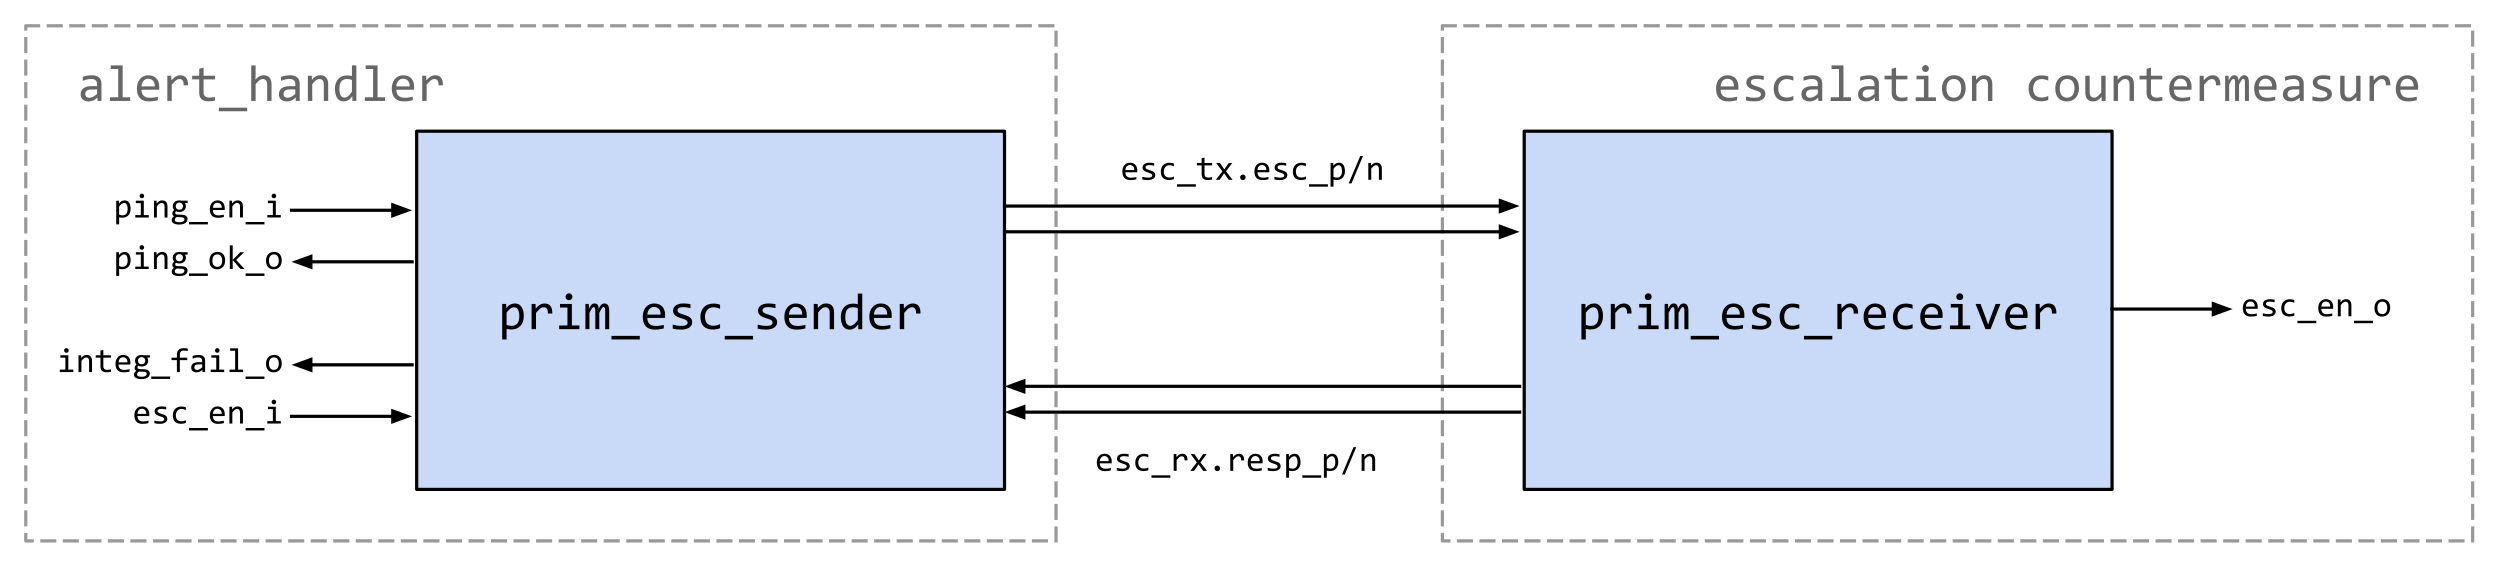 <svg version="1.1" viewBox="0.0 0.0 776.493 180.184" fill="none" stroke="none" stroke-linecap="square" stroke-miterlimit="10" xmlns:xlink="http://www.w3.org/1999/xlink" xmlns="http://www.w3.org/2000/svg"><clipPath id="p.0"><path d="m0 0l776.493 0l0 180.184l-776.493 0l0 -180.184z" clip-rule="nonzero"/></clipPath><g clip-path="url(#p.0)"><path fill="#000000" fill-opacity="0.0" d="m0 0l776.493 0l0 180.184l-776.493 0z" fill-rule="evenodd"/><path fill="#000000" fill-opacity="0.0" d="m8.0 8.0l320.0 0l0 160.0l-320.0 0z" fill-rule="evenodd"/><path stroke="#999999" stroke-width="1.0" stroke-linejoin="round" stroke-linecap="butt" stroke-dasharray="4.0,3.0" d="m8.0 8.0l320.0 0l0 160.0l-320.0 0z" fill-rule="evenodd"/><path fill="#000000" fill-opacity="0.0" d="m448.0 8.0l320.0 0l0 160.0l-320.0 0z" fill-rule="evenodd"/><path stroke="#999999" stroke-width="1.0" stroke-linejoin="round" stroke-linecap="butt" stroke-dasharray="4.0,3.0" d="m448.0 8.0l320.0 0l0 160.0l-320.0 0z" fill-rule="evenodd"/><path fill="#c9daf8" d="m129.417 40.756l182.583 0l0 111.244l-182.583 0z" fill-rule="evenodd"/><path stroke="#000000" stroke-width="1.0" stroke-linejoin="round" stroke-linecap="butt" d="m129.417 40.756l182.583 0l0 111.244l-182.583 0z" fill-rule="evenodd"/><path fill="#000000" d="m162.685 98.175q0 1.047 -0.297 1.828q-0.281 0.781 -0.797 1.297q-0.516 0.516 -1.219 0.781q-0.703 0.25 -1.531 0.25q-0.375 0 -0.75 -0.047q-0.359 -0.031 -0.75 -0.125l0 3.281l-1.359 0l0 -11.047l1.219 0l0.078 1.312q0.594 -0.812 1.25 -1.125q0.672 -0.328 1.438 -0.328q0.672 0 1.172 0.281q0.516 0.281 0.859 0.797q0.344 0.5 0.516 1.234q0.172 0.719 0.172 1.609zm-1.391 0.062q0 -0.625 -0.094 -1.141q-0.078 -0.516 -0.281 -0.875q-0.188 -0.375 -0.5 -0.578q-0.297 -0.203 -0.719 -0.203q-0.266 0 -0.531 0.078q-0.266 0.078 -0.547 0.281q-0.281 0.188 -0.609 0.5q-0.312 0.312 -0.672 0.781l0 3.812q0.375 0.156 0.781 0.25q0.422 0.078 0.828 0.078q1.094 0 1.719 -0.734q0.625 -0.75 0.625 -2.25zm3.812 -3.844l1.234 0l0.047 1.438q0.688 -0.828 1.359 -1.203q0.688 -0.375 1.375 -0.375q1.219 0 1.844 0.797q0.625 0.781 0.578 2.328l-1.375 0q0.031 -1.031 -0.297 -1.484q-0.328 -0.469 -0.953 -0.469q-0.266 0 -0.547 0.094q-0.281 0.094 -0.578 0.312q-0.281 0.219 -0.609 0.562q-0.328 0.328 -0.703 0.797l0 5.047l-1.375 0l0 -7.844zm11.141 1.125l-2.312 0l0 -1.125l3.688 0l0 6.703l2.344 0l0 1.141l-6.297 0l0 -1.141l2.578 0l0 -5.578zm0.484 -4.422q0.219 0 0.406 0.094q0.203 0.078 0.344 0.234q0.156 0.141 0.234 0.328q0.078 0.188 0.078 0.422q0 0.219 -0.078 0.422q-0.078 0.188 -0.234 0.344q-0.141 0.141 -0.344 0.219q-0.188 0.078 -0.406 0.078q-0.234 0 -0.438 -0.078q-0.188 -0.078 -0.328 -0.219q-0.141 -0.156 -0.234 -0.344q-0.078 -0.203 -0.078 -0.422q0 -0.234 0.078 -0.422q0.094 -0.188 0.234 -0.328q0.141 -0.156 0.328 -0.234q0.203 -0.094 0.438 -0.094zm11.234 11.141l0 -5.641q0 -0.359 -0.031 -0.594q-0.016 -0.234 -0.078 -0.375q-0.062 -0.141 -0.156 -0.188q-0.078 -0.062 -0.219 -0.062q-0.156 0 -0.297 0.094q-0.125 0.094 -0.281 0.312q-0.141 0.203 -0.328 0.562q-0.188 0.344 -0.438 0.844l0 5.047l-1.234 0l0 -5.484q0 -0.438 -0.031 -0.703q-0.031 -0.266 -0.094 -0.406q-0.047 -0.156 -0.141 -0.203q-0.094 -0.062 -0.234 -0.062q-0.141 0 -0.266 0.078q-0.125 0.078 -0.281 0.281q-0.141 0.203 -0.328 0.562q-0.188 0.344 -0.453 0.891l0 5.047l-1.25 0l0 -7.844l1.047 0l0.062 1.484q0.203 -0.438 0.391 -0.75q0.188 -0.312 0.391 -0.5q0.203 -0.203 0.438 -0.281q0.234 -0.094 0.516 -0.094q0.625 0 0.953 0.422q0.328 0.406 0.328 1.266q0.188 -0.406 0.359 -0.719q0.188 -0.312 0.391 -0.531q0.219 -0.219 0.469 -0.328q0.25 -0.109 0.578 -0.109q1.469 0 1.469 2.266l0 5.719l-1.25 0zm10.75 3.203l-8.797 0l0 -1.125l8.797 0l0 1.125zm7.875 -7.547q0 0.297 -0.016 0.5q0 0.188 -0.016 0.359l-5.5 0q0 1.203 0.672 1.844q0.672 0.641 1.938 0.641q0.344 0 0.688 -0.016q0.344 -0.031 0.656 -0.078q0.328 -0.047 0.609 -0.109q0.297 -0.062 0.547 -0.125l0 1.109q-0.547 0.156 -1.25 0.25q-0.703 0.109 -1.453 0.109q-1.0 0 -1.734 -0.266q-0.719 -0.281 -1.188 -0.797q-0.469 -0.531 -0.688 -1.281q-0.219 -0.75 -0.219 -1.703q0 -0.828 0.234 -1.562q0.234 -0.75 0.688 -1.297q0.469 -0.562 1.125 -0.891q0.672 -0.328 1.516 -0.328q0.812 0 1.438 0.266q0.641 0.25 1.078 0.719q0.438 0.469 0.656 1.156q0.219 0.672 0.219 1.5zm-1.406 -0.188q0.016 -0.531 -0.109 -0.953q-0.125 -0.438 -0.391 -0.75q-0.25 -0.312 -0.641 -0.484q-0.391 -0.188 -0.906 -0.188q-0.453 0 -0.828 0.172q-0.359 0.172 -0.625 0.484q-0.266 0.312 -0.438 0.75q-0.156 0.438 -0.188 0.969l4.125 0zm9.797 2.391q0 0.406 -0.141 0.734q-0.141 0.328 -0.391 0.594q-0.234 0.25 -0.562 0.438q-0.312 0.172 -0.688 0.297q-0.359 0.109 -0.75 0.156q-0.375 0.062 -0.734 0.062q-0.797 0 -1.469 -0.078q-0.672 -0.062 -1.312 -0.219l0 -1.25q0.688 0.188 1.359 0.297q0.688 0.094 1.359 0.094q0.984 0 1.453 -0.266q0.469 -0.266 0.469 -0.75q0 -0.219 -0.078 -0.375q-0.078 -0.172 -0.281 -0.328q-0.188 -0.156 -0.594 -0.312q-0.406 -0.172 -1.125 -0.375q-0.531 -0.156 -0.984 -0.359q-0.438 -0.203 -0.766 -0.469q-0.328 -0.281 -0.516 -0.641q-0.188 -0.375 -0.188 -0.875q0 -0.328 0.141 -0.719q0.156 -0.391 0.516 -0.719q0.375 -0.344 1.0 -0.562q0.625 -0.219 1.562 -0.219q0.469 0 1.031 0.047q0.562 0.047 1.172 0.172l0 1.219q-0.641 -0.156 -1.219 -0.234q-0.578 -0.078 -1.0 -0.078q-0.5 0 -0.859 0.078q-0.344 0.078 -0.562 0.219q-0.203 0.141 -0.297 0.328q-0.094 0.172 -0.094 0.391q0 0.203 0.078 0.375q0.078 0.172 0.297 0.344q0.234 0.156 0.625 0.312q0.406 0.156 1.047 0.344q0.688 0.203 1.156 0.438q0.484 0.219 0.781 0.5q0.297 0.266 0.422 0.609q0.141 0.344 0.141 0.781zm8.672 1.844q-0.531 0.203 -1.094 0.297q-0.547 0.109 -1.141 0.109q-1.859 0 -2.875 -1.0q-1.0 -1.016 -1.0 -2.953q0 -0.938 0.281 -1.688q0.297 -0.766 0.812 -1.297q0.531 -0.547 1.25 -0.828q0.734 -0.297 1.609 -0.297q0.609 0 1.141 0.094q0.531 0.078 1.016 0.266l0 1.297q-0.5 -0.266 -1.031 -0.375q-0.531 -0.125 -1.094 -0.125q-0.516 0 -0.984 0.203q-0.469 0.188 -0.828 0.562q-0.344 0.375 -0.547 0.922q-0.203 0.531 -0.203 1.219q0 1.422 0.688 2.125q0.703 0.703 1.922 0.703q0.562 0 1.078 -0.125q0.516 -0.125 1.0 -0.375l0 1.266zm10.25 3.5l-8.797 0l0 -1.125l8.797 0l0 1.125zm7.469 -5.344q0 0.406 -0.141 0.734q-0.141 0.328 -0.391 0.594q-0.234 0.25 -0.562 0.438q-0.312 0.172 -0.688 0.297q-0.359 0.109 -0.75 0.156q-0.375 0.062 -0.734 0.062q-0.797 0 -1.469 -0.078q-0.672 -0.062 -1.312 -0.219l0 -1.25q0.688 0.188 1.359 0.297q0.688 0.094 1.359 0.094q0.984 0 1.453 -0.266q0.469 -0.266 0.469 -0.75q0 -0.219 -0.078 -0.375q-0.078 -0.172 -0.281 -0.328q-0.188 -0.156 -0.594 -0.312q-0.406 -0.172 -1.125 -0.375q-0.531 -0.156 -0.984 -0.359q-0.438 -0.203 -0.766 -0.469q-0.328 -0.281 -0.516 -0.641q-0.188 -0.375 -0.188 -0.875q0 -0.328 0.141 -0.719q0.156 -0.391 0.516 -0.719q0.375 -0.344 1.0 -0.562q0.625 -0.219 1.562 -0.219q0.469 0 1.031 0.047q0.562 0.047 1.172 0.172l0 1.219q-0.641 -0.156 -1.219 -0.234q-0.578 -0.078 -1.0 -0.078q-0.5 0 -0.859 0.078q-0.344 0.078 -0.562 0.219q-0.203 0.141 -0.297 0.328q-0.094 0.172 -0.094 0.391q0 0.203 0.078 0.375q0.078 0.172 0.297 0.344q0.234 0.156 0.625 0.312q0.406 0.156 1.047 0.344q0.688 0.203 1.156 0.438q0.484 0.219 0.781 0.5q0.297 0.266 0.422 0.609q0.141 0.344 0.141 0.781zm9.203 -2.203q0 0.297 -0.016 0.5q0 0.188 -0.016 0.359l-5.5 0q0 1.203 0.672 1.844q0.672 0.641 1.938 0.641q0.344 0 0.688 -0.016q0.344 -0.031 0.656 -0.078q0.328 -0.047 0.609 -0.109q0.297 -0.062 0.547 -0.125l0 1.109q-0.547 0.156 -1.25 0.25q-0.703 0.109 -1.453 0.109q-1.0 0 -1.734 -0.266q-0.719 -0.281 -1.188 -0.797q-0.469 -0.531 -0.688 -1.281q-0.219 -0.75 -0.219 -1.703q0 -0.828 0.234 -1.562q0.234 -0.75 0.688 -1.297q0.469 -0.562 1.125 -0.891q0.672 -0.328 1.516 -0.328q0.812 0 1.438 0.266q0.641 0.25 1.078 0.719q0.438 0.469 0.656 1.156q0.219 0.672 0.219 1.5zm-1.406 -0.188q0.016 -0.531 -0.109 -0.953q-0.125 -0.438 -0.391 -0.75q-0.25 -0.312 -0.641 -0.484q-0.391 -0.188 -0.906 -0.188q-0.453 0 -0.828 0.172q-0.359 0.172 -0.625 0.484q-0.266 0.312 -0.438 0.75q-0.156 0.438 -0.188 0.969l4.125 0zm3.578 -3.312l1.219 0l0.047 1.266q0.344 -0.406 0.656 -0.672q0.328 -0.281 0.641 -0.438q0.312 -0.172 0.625 -0.234q0.328 -0.062 0.672 -0.062q1.203 0 1.828 0.719q0.625 0.703 0.625 2.141l0 5.125l-1.359 0l0 -5.016q0 -0.922 -0.344 -1.359q-0.344 -0.438 -1.031 -0.438q-0.25 0 -0.484 0.078q-0.234 0.062 -0.5 0.25q-0.25 0.188 -0.562 0.5q-0.297 0.312 -0.672 0.781l0 5.203l-1.359 0l0 -7.844zm8.406 4.078q0 -1.0 0.266 -1.766q0.281 -0.781 0.781 -1.312q0.5 -0.547 1.203 -0.812q0.719 -0.281 1.578 -0.281q0.375 0 0.734 0.047q0.375 0.047 0.719 0.141l0 -3.297l1.375 0l0 11.047l-1.219 0l-0.047 -1.484q-0.578 0.828 -1.25 1.234q-0.656 0.391 -1.422 0.391q-0.672 0 -1.188 -0.281q-0.516 -0.281 -0.859 -0.797q-0.328 -0.516 -0.5 -1.234q-0.172 -0.719 -0.172 -1.594zm1.391 -0.078q0 1.422 0.406 2.125q0.422 0.688 1.188 0.688q0.516 0 1.094 -0.453q0.578 -0.469 1.203 -1.375l0 -3.641q-0.328 -0.156 -0.734 -0.234q-0.406 -0.078 -0.812 -0.078q-1.109 0 -1.734 0.719q-0.609 0.719 -0.609 2.25zm14.422 -0.5q0 0.297 -0.016 0.5q0 0.188 -0.016 0.359l-5.5 0q0 1.203 0.672 1.844q0.672 0.641 1.938 0.641q0.344 0 0.688 -0.016q0.344 -0.031 0.656 -0.078q0.328 -0.047 0.609 -0.109q0.297 -0.062 0.547 -0.125l0 1.109q-0.547 0.156 -1.25 0.25q-0.703 0.109 -1.453 0.109q-1.0 0 -1.734 -0.266q-0.719 -0.281 -1.188 -0.797q-0.469 -0.531 -0.688 -1.281q-0.219 -0.75 -0.219 -1.703q0 -0.828 0.234 -1.562q0.234 -0.75 0.688 -1.297q0.469 -0.562 1.125 -0.891q0.672 -0.328 1.516 -0.328q0.812 0 1.438 0.266q0.641 0.25 1.078 0.719q0.438 0.469 0.656 1.156q0.219 0.672 0.219 1.5zm-1.406 -0.188q0.016 -0.531 -0.109 -0.953q-0.125 -0.438 -0.391 -0.75q-0.25 -0.312 -0.641 -0.484q-0.391 -0.188 -0.906 -0.188q-0.453 0 -0.828 0.172q-0.359 0.172 -0.625 0.484q-0.266 0.312 -0.438 0.75q-0.156 0.438 -0.188 0.969l4.125 0zm3.906 -3.312l1.234 0l0.047 1.438q0.688 -0.828 1.359 -1.203q0.688 -0.375 1.375 -0.375q1.219 0 1.844 0.797q0.625 0.781 0.578 2.328l-1.375 0q0.031 -1.031 -0.297 -1.484q-0.328 -0.469 -0.953 -0.469q-0.266 0 -0.547 0.094q-0.281 0.094 -0.578 0.312q-0.281 0.219 -0.609 0.562q-0.328 0.328 -0.703 0.797l0 5.047l-1.375 0l0 -7.844z" fill-rule="nonzero"/><path fill="#000000" fill-opacity="0.0" d="m312.0 64.0l160.002 0" fill-rule="evenodd"/><path stroke="#000000" stroke-width="1.0" stroke-linejoin="round" stroke-linecap="butt" d="m312.0 64.0l154.002 0" fill-rule="evenodd"/><path fill="#000000" stroke="#000000" stroke-width="1.0" stroke-linecap="butt" d="m466.002 65.652l4.538 -1.652l-4.538 -1.652z" fill-rule="evenodd"/><path fill="#000000" fill-opacity="0.0" d="m312.0 72.0l160.002 0" fill-rule="evenodd"/><path stroke="#000000" stroke-width="1.0" stroke-linejoin="round" stroke-linecap="butt" d="m312.0 72.0l154.002 0" fill-rule="evenodd"/><path fill="#000000" stroke="#000000" stroke-width="1.0" stroke-linecap="butt" d="m466.002 73.652l4.538 -1.652l-4.538 -1.652z" fill-rule="evenodd"/><path fill="#000000" fill-opacity="0.0" d="m472.002 128.0l-160.002 0" fill-rule="evenodd"/><path stroke="#000000" stroke-width="1.0" stroke-linejoin="round" stroke-linecap="butt" d="m472.002 128.0l-154.002 0" fill-rule="evenodd"/><path fill="#000000" stroke="#000000" stroke-width="1.0" stroke-linecap="butt" d="m318.0 126.348l-4.538 1.652l4.538 1.652z" fill-rule="evenodd"/><path fill="#000000" fill-opacity="0.0" d="m472.002 120.0l-160.002 0" fill-rule="evenodd"/><path stroke="#000000" stroke-width="1.0" stroke-linejoin="round" stroke-linecap="butt" d="m472.002 120.0l-154.002 0" fill-rule="evenodd"/><path fill="#000000" stroke="#000000" stroke-width="1.0" stroke-linecap="butt" d="m318.0 118.348l-4.538 1.652l4.538 1.652z" fill-rule="evenodd"/><path fill="#000000" fill-opacity="0.0" d="m328.0 136.0l112.0 0l0 16.0l-112.0 0z" fill-rule="evenodd"/><path fill="#000000" d="m345.309 143.349q0 0.203 -0.016 0.328q0 0.125 -0.016 0.234l-3.656 0q0 0.812 0.438 1.25q0.453 0.422 1.297 0.422q0.219 0 0.453 -0.016q0.234 -0.031 0.438 -0.062q0.219 -0.031 0.406 -0.062q0.203 -0.047 0.375 -0.094l0 0.75q-0.375 0.109 -0.844 0.172q-0.469 0.062 -0.969 0.062q-0.656 0 -1.141 -0.172q-0.484 -0.188 -0.797 -0.531q-0.312 -0.359 -0.469 -0.859q-0.141 -0.5 -0.141 -1.141q0 -0.547 0.156 -1.031q0.156 -0.5 0.453 -0.859q0.312 -0.375 0.75 -0.594q0.453 -0.219 1.016 -0.219q0.547 0 0.969 0.172q0.422 0.172 0.703 0.484q0.297 0.312 0.438 0.766q0.156 0.453 0.156 1.0zm-0.953 -0.125q0.016 -0.344 -0.062 -0.625q-0.078 -0.297 -0.266 -0.5q-0.172 -0.219 -0.438 -0.328q-0.25 -0.125 -0.594 -0.125q-0.297 0 -0.547 0.125q-0.234 0.109 -0.422 0.312q-0.172 0.203 -0.281 0.5q-0.109 0.297 -0.125 0.641l2.734 0zm6.531 1.594q0 0.266 -0.094 0.484q-0.094 0.219 -0.266 0.391q-0.156 0.172 -0.375 0.297q-0.203 0.109 -0.453 0.188q-0.234 0.078 -0.5 0.109q-0.25 0.047 -0.484 0.047q-0.531 0 -0.984 -0.047q-0.438 -0.047 -0.859 -0.156l0 -0.828q0.453 0.125 0.906 0.203q0.453 0.062 0.891 0.062q0.656 0 0.969 -0.172q0.312 -0.188 0.312 -0.516q0 -0.141 -0.047 -0.25q-0.047 -0.109 -0.188 -0.203q-0.125 -0.109 -0.406 -0.219q-0.266 -0.109 -0.734 -0.25q-0.359 -0.109 -0.656 -0.234q-0.297 -0.141 -0.516 -0.312q-0.219 -0.188 -0.344 -0.422q-0.125 -0.25 -0.125 -0.578q0 -0.219 0.094 -0.484q0.109 -0.266 0.344 -0.484q0.25 -0.219 0.672 -0.359q0.422 -0.156 1.031 -0.156q0.312 0 0.688 0.031q0.375 0.031 0.781 0.109l0 0.812q-0.422 -0.109 -0.812 -0.156q-0.375 -0.047 -0.656 -0.047q-0.344 0 -0.578 0.062q-0.219 0.047 -0.375 0.141q-0.141 0.078 -0.203 0.203q-0.062 0.125 -0.062 0.266q0 0.141 0.047 0.266q0.062 0.109 0.203 0.219q0.156 0.094 0.422 0.203q0.266 0.109 0.688 0.234q0.469 0.141 0.781 0.281q0.328 0.141 0.516 0.328q0.203 0.188 0.281 0.422q0.094 0.219 0.094 0.516zm5.781 1.234q-0.359 0.125 -0.734 0.188q-0.359 0.078 -0.766 0.078q-1.234 0 -1.906 -0.672q-0.656 -0.672 -0.656 -1.969q0 -0.609 0.188 -1.109q0.188 -0.516 0.531 -0.875q0.359 -0.359 0.844 -0.547q0.484 -0.203 1.062 -0.203q0.406 0 0.75 0.062q0.359 0.047 0.688 0.188l0 0.859q-0.344 -0.172 -0.703 -0.25q-0.344 -0.094 -0.719 -0.094q-0.344 0 -0.656 0.141q-0.297 0.125 -0.531 0.375q-0.234 0.25 -0.375 0.609q-0.141 0.359 -0.141 0.812q0 0.953 0.453 1.422q0.469 0.469 1.281 0.469q0.375 0 0.719 -0.078q0.344 -0.094 0.672 -0.25l0 0.844zm6.828 2.328l-5.859 0l0 -0.75l5.859 0l0 0.75zm1.046 -7.359l0.828 0l0.031 0.953q0.453 -0.547 0.906 -0.797q0.453 -0.25 0.906 -0.25q0.812 0 1.234 0.531q0.422 0.516 0.391 1.547l-0.922 0q0.016 -0.688 -0.203 -0.984q-0.219 -0.312 -0.625 -0.312q-0.188 0 -0.375 0.062q-0.188 0.062 -0.375 0.203q-0.188 0.141 -0.406 0.375q-0.219 0.219 -0.469 0.531l0 3.359l-0.922 0l0 -5.219zm10.359 5.219l-1.203 0l-1.422 -2.0l-1.391 2.0l-1.172 0l2.031 -2.625l-1.938 -2.594l1.172 0l1.359 2.0l1.359 -2.0l1.109 0l-1.953 2.609l2.047 2.609zm3.203 -1.641q0.172 0 0.328 0.078q0.156 0.062 0.266 0.188q0.125 0.109 0.188 0.266q0.078 0.156 0.078 0.344q0 0.172 -0.078 0.328q-0.062 0.156 -0.188 0.281q-0.109 0.109 -0.266 0.172q-0.156 0.078 -0.328 0.078q-0.188 0 -0.344 -0.078q-0.156 -0.062 -0.281 -0.172q-0.109 -0.125 -0.172 -0.281q-0.062 -0.156 -0.062 -0.328q0 -0.188 0.062 -0.344q0.062 -0.156 0.172 -0.266q0.125 -0.125 0.281 -0.188q0.156 -0.078 0.344 -0.078zm4.015 -3.578l0.828 0l0.031 0.953q0.453 -0.547 0.906 -0.797q0.453 -0.25 0.906 -0.25q0.812 0 1.234 0.531q0.422 0.516 0.391 1.547l-0.922 0q0.016 -0.688 -0.203 -0.984q-0.219 -0.312 -0.625 -0.312q-0.188 0 -0.375 0.062q-0.188 0.062 -0.375 0.203q-0.188 0.141 -0.406 0.375q-0.219 0.219 -0.469 0.531l0 3.359l-0.922 0l0 -5.219zm10.062 2.328q0 0.203 -0.016 0.328q0 0.125 -0.016 0.234l-3.656 0q0 0.812 0.438 1.25q0.453 0.422 1.297 0.422q0.219 0 0.453 -0.016q0.234 -0.031 0.438 -0.062q0.219 -0.031 0.406 -0.062q0.203 -0.047 0.375 -0.094l0 0.75q-0.375 0.109 -0.844 0.172q-0.469 0.062 -0.969 0.062q-0.656 0 -1.141 -0.172q-0.484 -0.188 -0.797 -0.531q-0.312 -0.359 -0.469 -0.859q-0.141 -0.5 -0.141 -1.141q0 -0.547 0.156 -1.031q0.156 -0.5 0.453 -0.859q0.312 -0.375 0.75 -0.594q0.453 -0.219 1.016 -0.219q0.547 0 0.969 0.172q0.422 0.172 0.703 0.484q0.297 0.312 0.438 0.766q0.156 0.453 0.156 1.0zm-0.953 -0.125q0.016 -0.344 -0.062 -0.625q-0.078 -0.297 -0.266 -0.5q-0.172 -0.219 -0.438 -0.328q-0.25 -0.125 -0.594 -0.125q-0.297 0 -0.547 0.125q-0.234 0.109 -0.422 0.312q-0.172 0.203 -0.281 0.5q-0.109 0.297 -0.125 0.641l2.734 0zm6.531 1.594q0 0.266 -0.094 0.484q-0.094 0.219 -0.266 0.391q-0.156 0.172 -0.375 0.297q-0.203 0.109 -0.453 0.188q-0.234 0.078 -0.5 0.109q-0.25 0.047 -0.484 0.047q-0.531 0 -0.984 -0.047q-0.438 -0.047 -0.859 -0.156l0 -0.828q0.453 0.125 0.906 0.203q0.453 0.062 0.891 0.062q0.656 0 0.969 -0.172q0.312 -0.188 0.312 -0.516q0 -0.141 -0.047 -0.25q-0.047 -0.109 -0.188 -0.203q-0.125 -0.109 -0.406 -0.219q-0.266 -0.109 -0.734 -0.25q-0.359 -0.109 -0.656 -0.234q-0.297 -0.141 -0.516 -0.312q-0.219 -0.188 -0.344 -0.422q-0.125 -0.25 -0.125 -0.578q0 -0.219 0.094 -0.484q0.109 -0.266 0.344 -0.484q0.25 -0.219 0.672 -0.359q0.422 -0.156 1.031 -0.156q0.312 0 0.688 0.031q0.375 0.031 0.781 0.109l0 0.812q-0.422 -0.109 -0.812 -0.156q-0.375 -0.047 -0.656 -0.047q-0.344 0 -0.578 0.062q-0.219 0.047 -0.375 0.141q-0.141 0.078 -0.203 0.203q-0.062 0.125 -0.062 0.266q0 0.141 0.047 0.266q0.062 0.109 0.203 0.219q0.156 0.094 0.422 0.203q0.266 0.109 0.688 0.234q0.469 0.141 0.781 0.281q0.328 0.141 0.516 0.328q0.203 0.188 0.281 0.422q0.094 0.219 0.094 0.516zm6.187 -1.281q0 0.688 -0.203 1.219q-0.188 0.516 -0.531 0.859q-0.344 0.344 -0.812 0.516q-0.469 0.172 -1.016 0.172q-0.25 0 -0.5 -0.031q-0.234 -0.016 -0.5 -0.078l0 2.188l-0.906 0l0 -7.359l0.812 0l0.062 0.875q0.391 -0.547 0.828 -0.75q0.438 -0.219 0.953 -0.219q0.453 0 0.781 0.188q0.344 0.188 0.562 0.531q0.234 0.328 0.344 0.812q0.125 0.484 0.125 1.078zm-0.922 0.031q0 -0.406 -0.062 -0.75q-0.062 -0.344 -0.203 -0.578q-0.125 -0.25 -0.328 -0.391q-0.203 -0.141 -0.484 -0.141q-0.172 0 -0.344 0.062q-0.172 0.047 -0.359 0.188q-0.188 0.125 -0.406 0.344q-0.203 0.203 -0.453 0.516l0 2.531q0.25 0.094 0.531 0.156q0.281 0.062 0.531 0.062q0.734 0 1.156 -0.5q0.422 -0.5 0.422 -1.5zm7.343 4.812l-5.859 0l0 -0.75l5.859 0l0 0.75zm5.296 -4.844q0 0.688 -0.203 1.219q-0.188 0.516 -0.531 0.859q-0.344 0.344 -0.812 0.516q-0.469 0.172 -1.016 0.172q-0.25 0 -0.5 -0.031q-0.234 -0.016 -0.5 -0.078l0 2.188l-0.906 0l0 -7.359l0.812 0l0.062 0.875q0.391 -0.547 0.828 -0.75q0.438 -0.219 0.953 -0.219q0.453 0 0.781 0.188q0.344 0.188 0.562 0.531q0.234 0.328 0.344 0.812q0.125 0.484 0.125 1.078zm-0.922 0.031q0 -0.406 -0.062 -0.75q-0.062 -0.344 -0.203 -0.578q-0.125 -0.25 -0.328 -0.391q-0.203 -0.141 -0.484 -0.141q-0.172 0 -0.344 0.062q-0.172 0.047 -0.359 0.188q-0.188 0.125 -0.406 0.344q-0.203 0.203 -0.453 0.516l0 2.531q0.25 0.094 0.531 0.156q0.281 0.062 0.531 0.062q0.734 0 1.156 -0.5q0.422 -0.5 0.422 -1.5zm6.515 -4.688l-3.562 8.484l-0.875 0l3.578 -8.484l0.859 0zm1.656 2.141l0.812 0l0.031 0.844q0.234 -0.281 0.438 -0.453q0.219 -0.188 0.422 -0.297q0.203 -0.109 0.422 -0.141q0.219 -0.047 0.438 -0.047q0.812 0 1.219 0.484q0.422 0.469 0.422 1.422l0 3.406l-0.906 0l0 -3.328q0 -0.625 -0.234 -0.906q-0.219 -0.297 -0.672 -0.297q-0.172 0 -0.328 0.047q-0.156 0.047 -0.328 0.172q-0.172 0.125 -0.375 0.328q-0.203 0.203 -0.453 0.516l0 3.469l-0.906 0l0 -5.219z" fill-rule="nonzero"/><path fill="#000000" fill-opacity="0.0" d="m333.005 45.604l112.0 0l0 16.0l-112.0 0z" fill-rule="evenodd"/><path fill="#000000" d="m353.243 52.953q0 0.203 -0.016 0.328q0 0.125 -0.016 0.234l-3.656 0q0 0.812 0.438 1.25q0.453 0.422 1.297 0.422q0.219 0 0.453 -0.016q0.234 -0.031 0.438 -0.062q0.219 -0.031 0.406 -0.062q0.203 -0.047 0.375 -0.094l0 0.75q-0.375 0.109 -0.844 0.172q-0.469 0.062 -0.969 0.062q-0.656 0 -1.141 -0.172q-0.484 -0.188 -0.797 -0.531q-0.312 -0.359 -0.469 -0.859q-0.141 -0.5 -0.141 -1.141q0 -0.547 0.156 -1.031q0.156 -0.5 0.453 -0.859q0.312 -0.375 0.75 -0.594q0.453 -0.219 1.016 -0.219q0.547 0 0.969 0.172q0.422 0.172 0.703 0.484q0.297 0.312 0.438 0.766q0.156 0.453 0.156 1.0zm-0.953 -0.125q0.016 -0.344 -0.062 -0.625q-0.078 -0.297 -0.266 -0.5q-0.172 -0.219 -0.438 -0.328q-0.25 -0.125 -0.594 -0.125q-0.297 0 -0.547 0.125q-0.234 0.109 -0.422 0.312q-0.172 0.203 -0.281 0.5q-0.109 0.297 -0.125 0.641l2.734 0zm6.531 1.594q0 0.266 -0.094 0.484q-0.094 0.219 -0.266 0.391q-0.156 0.172 -0.375 0.297q-0.203 0.109 -0.453 0.188q-0.234 0.078 -0.5 0.109q-0.25 0.047 -0.484 0.047q-0.531 0 -0.984 -0.047q-0.438 -0.047 -0.859 -0.156l0 -0.828q0.453 0.125 0.906 0.203q0.453 0.062 0.891 0.062q0.656 0 0.969 -0.172q0.312 -0.188 0.312 -0.516q0 -0.141 -0.047 -0.25q-0.047 -0.109 -0.188 -0.203q-0.125 -0.109 -0.406 -0.219q-0.266 -0.109 -0.734 -0.25q-0.359 -0.109 -0.656 -0.234q-0.297 -0.141 -0.516 -0.312q-0.219 -0.188 -0.344 -0.422q-0.125 -0.25 -0.125 -0.578q0 -0.219 0.094 -0.484q0.109 -0.266 0.344 -0.484q0.25 -0.219 0.672 -0.359q0.422 -0.156 1.031 -0.156q0.312 0 0.688 0.031q0.375 0.031 0.781 0.109l0 0.812q-0.422 -0.109 -0.812 -0.156q-0.375 -0.047 -0.656 -0.047q-0.344 0 -0.578 0.062q-0.219 0.047 -0.375 0.141q-0.141 0.078 -0.203 0.203q-0.062 0.125 -0.062 0.266q0 0.141 0.047 0.266q0.062 0.109 0.203 0.219q0.156 0.094 0.422 0.203q0.266 0.109 0.688 0.234q0.469 0.141 0.781 0.281q0.328 0.141 0.516 0.328q0.203 0.188 0.281 0.422q0.094 0.219 0.094 0.516zm5.781 1.234q-0.359 0.125 -0.734 0.188q-0.359 0.078 -0.766 0.078q-1.234 0 -1.906 -0.672q-0.656 -0.672 -0.656 -1.969q0 -0.609 0.188 -1.109q0.188 -0.516 0.531 -0.875q0.359 -0.359 0.844 -0.547q0.484 -0.203 1.062 -0.203q0.406 0 0.75 0.062q0.359 0.047 0.688 0.188l0 0.859q-0.344 -0.172 -0.703 -0.25q-0.344 -0.094 -0.719 -0.094q-0.344 0 -0.656 0.141q-0.297 0.125 -0.531 0.375q-0.234 0.25 -0.375 0.609q-0.141 0.359 -0.141 0.812q0 0.953 0.453 1.422q0.469 0.469 1.281 0.469q0.375 0 0.719 -0.078q0.344 -0.094 0.672 -0.25l0 0.844zm6.828 2.328l-5.859 0l0 -0.75l5.859 0l0 0.75zm5.046 -2.219q-0.312 0.078 -0.641 0.109q-0.328 0.047 -0.672 0.047q-0.984 0 -1.469 -0.438q-0.469 -0.453 -0.469 -1.375l0 -2.734l-1.469 0l0 -0.75l1.469 0l0 -1.438l0.891 -0.234l0 1.672l2.359 0l0 0.75l-2.359 0l0 2.656q0 0.562 0.297 0.844q0.312 0.281 0.891 0.281q0.25 0 0.547 -0.031q0.297 -0.047 0.625 -0.141l0 0.781zm6.359 0.078l-1.203 0l-1.422 -2.0l-1.391 2.0l-1.172 0l2.031 -2.625l-1.938 -2.594l1.172 0l1.359 2.0l1.359 -2.0l1.109 0l-1.953 2.609l2.047 2.609zm3.203 -1.641q0.172 0 0.328 0.078q0.156 0.062 0.266 0.188q0.125 0.109 0.188 0.266q0.078 0.156 0.078 0.344q0 0.172 -0.078 0.328q-0.062 0.156 -0.188 0.281q-0.109 0.109 -0.266 0.172q-0.156 0.078 -0.328 0.078q-0.188 0 -0.344 -0.078q-0.156 -0.062 -0.281 -0.172q-0.109 -0.125 -0.172 -0.281q-0.062 -0.156 -0.062 -0.328q0 -0.188 0.062 -0.344q0.062 -0.156 0.172 -0.266q0.125 -0.125 0.281 -0.188q0.156 -0.078 0.344 -0.078zm8.218 -1.25q0 0.203 -0.016 0.328q0 0.125 -0.016 0.234l-3.656 0q0 0.812 0.438 1.25q0.453 0.422 1.297 0.422q0.219 0 0.453 -0.016q0.234 -0.031 0.438 -0.062q0.219 -0.031 0.406 -0.062q0.203 -0.047 0.375 -0.094l0 0.75q-0.375 0.109 -0.844 0.172q-0.469 0.062 -0.969 0.062q-0.656 0 -1.141 -0.172q-0.484 -0.188 -0.797 -0.531q-0.312 -0.359 -0.469 -0.859q-0.141 -0.5 -0.141 -1.141q0 -0.547 0.156 -1.031q0.156 -0.5 0.453 -0.859q0.312 -0.375 0.75 -0.594q0.453 -0.219 1.016 -0.219q0.547 0 0.969 0.172q0.422 0.172 0.703 0.484q0.297 0.312 0.438 0.766q0.156 0.453 0.156 1.0zm-0.953 -0.125q0.016 -0.344 -0.062 -0.625q-0.078 -0.297 -0.266 -0.5q-0.172 -0.219 -0.438 -0.328q-0.25 -0.125 -0.594 -0.125q-0.297 0 -0.547 0.125q-0.234 0.109 -0.422 0.312q-0.172 0.203 -0.281 0.5q-0.109 0.297 -0.125 0.641l2.734 0zm6.531 1.594q0 0.266 -0.094 0.484q-0.094 0.219 -0.266 0.391q-0.156 0.172 -0.375 0.297q-0.203 0.109 -0.453 0.188q-0.234 0.078 -0.5 0.109q-0.25 0.047 -0.484 0.047q-0.531 0 -0.984 -0.047q-0.438 -0.047 -0.859 -0.156l0 -0.828q0.453 0.125 0.906 0.203q0.453 0.062 0.891 0.062q0.656 0 0.969 -0.172q0.312 -0.188 0.312 -0.516q0 -0.141 -0.047 -0.25q-0.047 -0.109 -0.188 -0.203q-0.125 -0.109 -0.406 -0.219q-0.266 -0.109 -0.734 -0.25q-0.359 -0.109 -0.656 -0.234q-0.297 -0.141 -0.516 -0.312q-0.219 -0.188 -0.344 -0.422q-0.125 -0.25 -0.125 -0.578q0 -0.219 0.094 -0.484q0.109 -0.266 0.344 -0.484q0.25 -0.219 0.672 -0.359q0.422 -0.156 1.031 -0.156q0.312 0 0.688 0.031q0.375 0.031 0.781 0.109l0 0.812q-0.422 -0.109 -0.812 -0.156q-0.375 -0.047 -0.656 -0.047q-0.344 0 -0.578 0.062q-0.219 0.047 -0.375 0.141q-0.141 0.078 -0.203 0.203q-0.062 0.125 -0.062 0.266q0 0.141 0.047 0.266q0.062 0.109 0.203 0.219q0.156 0.094 0.422 0.203q0.266 0.109 0.688 0.234q0.469 0.141 0.781 0.281q0.328 0.141 0.516 0.328q0.203 0.188 0.281 0.422q0.094 0.219 0.094 0.516zm5.781 1.234q-0.359 0.125 -0.734 0.188q-0.359 0.078 -0.766 0.078q-1.234 0 -1.906 -0.672q-0.656 -0.672 -0.656 -1.969q0 -0.609 0.188 -1.109q0.188 -0.516 0.531 -0.875q0.359 -0.359 0.844 -0.547q0.484 -0.203 1.062 -0.203q0.406 0 0.75 0.062q0.359 0.047 0.688 0.188l0 0.859q-0.344 -0.172 -0.703 -0.25q-0.344 -0.094 -0.719 -0.094q-0.344 0 -0.656 0.141q-0.297 0.125 -0.531 0.375q-0.234 0.25 -0.375 0.609q-0.141 0.359 -0.141 0.812q0 0.953 0.453 1.422q0.469 0.469 1.281 0.469q0.375 0 0.719 -0.078q0.344 -0.094 0.672 -0.25l0 0.844zm6.828 2.328l-5.859 0l0 -0.75l5.859 0l0 0.75zm5.296 -4.844q0 0.688 -0.203 1.219q-0.188 0.516 -0.531 0.859q-0.344 0.344 -0.812 0.516q-0.469 0.172 -1.016 0.172q-0.25 0 -0.5 -0.031q-0.234 -0.016 -0.5 -0.078l0 2.188l-0.906 0l0 -7.359l0.812 0l0.062 0.875q0.391 -0.547 0.828 -0.75q0.438 -0.219 0.953 -0.219q0.453 0 0.781 0.188q0.344 0.188 0.562 0.531q0.234 0.328 0.344 0.812q0.125 0.484 0.125 1.078zm-0.922 0.031q0 -0.406 -0.062 -0.75q-0.062 -0.344 -0.203 -0.578q-0.125 -0.25 -0.328 -0.391q-0.203 -0.141 -0.484 -0.141q-0.172 0 -0.344 0.062q-0.172 0.047 -0.359 0.188q-0.188 0.125 -0.406 0.344q-0.203 0.203 -0.453 0.516l0 2.531q0.25 0.094 0.531 0.156q0.281 0.062 0.531 0.062q0.734 0 1.156 -0.5q0.422 -0.5 0.422 -1.5zm6.515 -4.688l-3.562 8.484l-0.875 0l3.578 -8.484l0.859 0zm1.656 2.141l0.812 0l0.031 0.844q0.234 -0.281 0.438 -0.453q0.219 -0.188 0.422 -0.297q0.203 -0.109 0.422 -0.141q0.219 -0.047 0.438 -0.047q0.812 0 1.219 0.484q0.422 0.469 0.422 1.422l0 3.406l-0.906 0l0 -3.328q0 -0.625 -0.234 -0.906q-0.219 -0.297 -0.672 -0.297q-0.172 0 -0.328 0.047q-0.156 0.047 -0.328 0.172q-0.172 0.125 -0.375 0.328q-0.203 0.203 -0.453 0.516l0 3.469l-0.906 0l0 -5.219z" fill-rule="nonzero"/><path fill="#c9daf8" d="m473.417 40.756l182.583 0l0 111.244l-182.583 0z" fill-rule="evenodd"/><path stroke="#000000" stroke-width="1.0" stroke-linejoin="round" stroke-linecap="butt" d="m473.417 40.756l182.583 0l0 111.244l-182.583 0z" fill-rule="evenodd"/><path fill="#000000" d="m497.888 98.175q0 1.047 -0.297 1.828q-0.281 0.781 -0.797 1.297q-0.516 0.516 -1.219 0.781q-0.703 0.25 -1.531 0.25q-0.375 0 -0.75 -0.047q-0.359 -0.031 -0.75 -0.125l0 3.281l-1.359 0l0 -11.047l1.219 0l0.078 1.312q0.594 -0.812 1.25 -1.125q0.672 -0.328 1.438 -0.328q0.672 0 1.172 0.281q0.516 0.281 0.859 0.797q0.344 0.5 0.516 1.234q0.172 0.719 0.172 1.609zm-1.391 0.062q0 -0.625 -0.094 -1.141q-0.078 -0.516 -0.281 -0.875q-0.188 -0.375 -0.5 -0.578q-0.297 -0.203 -0.719 -0.203q-0.266 0 -0.531 0.078q-0.266 0.078 -0.547 0.281q-0.281 0.188 -0.609 0.5q-0.312 0.312 -0.672 0.781l0 3.812q0.375 0.156 0.781 0.25q0.422 0.078 0.828 0.078q1.094 0 1.719 -0.734q0.625 -0.75 0.625 -2.25zm3.812 -3.844l1.234 0l0.047 1.438q0.688 -0.828 1.359 -1.203q0.688 -0.375 1.375 -0.375q1.219 0 1.844 0.797q0.625 0.781 0.578 2.328l-1.375 0q0.031 -1.031 -0.297 -1.484q-0.328 -0.469 -0.953 -0.469q-0.266 0 -0.547 0.094q-0.281 0.094 -0.578 0.312q-0.281 0.219 -0.609 0.562q-0.328 0.328 -0.703 0.797l0 5.047l-1.375 0l0 -7.844zm11.141 1.125l-2.312 0l0 -1.125l3.688 0l0 6.703l2.344 0l0 1.141l-6.297 0l0 -1.141l2.578 0l0 -5.578zm0.484 -4.422q0.219 0 0.406 0.094q0.203 0.078 0.344 0.234q0.156 0.141 0.234 0.328q0.078 0.188 0.078 0.422q0 0.219 -0.078 0.422q-0.078 0.188 -0.234 0.344q-0.141 0.141 -0.344 0.219q-0.188 0.078 -0.406 0.078q-0.234 0 -0.438 -0.078q-0.188 -0.078 -0.328 -0.219q-0.141 -0.156 -0.234 -0.344q-0.078 -0.203 -0.078 -0.422q0 -0.234 0.078 -0.422q0.094 -0.188 0.234 -0.328q0.141 -0.156 0.328 -0.234q0.203 -0.094 0.438 -0.094zm11.234 11.141l0 -5.641q0 -0.359 -0.031 -0.594q-0.016 -0.234 -0.078 -0.375q-0.062 -0.141 -0.156 -0.188q-0.078 -0.062 -0.219 -0.062q-0.156 0 -0.297 0.094q-0.125 0.094 -0.281 0.312q-0.141 0.203 -0.328 0.562q-0.188 0.344 -0.438 0.844l0 5.047l-1.234 0l0 -5.484q0 -0.438 -0.031 -0.703q-0.031 -0.266 -0.094 -0.406q-0.047 -0.156 -0.141 -0.203q-0.094 -0.062 -0.234 -0.062q-0.141 0 -0.266 0.078q-0.125 0.078 -0.281 0.281q-0.141 0.203 -0.328 0.562q-0.188 0.344 -0.453 0.891l0 5.047l-1.25 0l0 -7.844l1.047 0l0.062 1.484q0.203 -0.438 0.391 -0.75q0.188 -0.312 0.391 -0.5q0.203 -0.203 0.438 -0.281q0.234 -0.094 0.516 -0.094q0.625 0 0.953 0.422q0.328 0.406 0.328 1.266q0.188 -0.406 0.359 -0.719q0.188 -0.312 0.391 -0.531q0.219 -0.219 0.469 -0.328q0.25 -0.109 0.578 -0.109q1.469 0 1.469 2.266l0 5.719l-1.25 0zm10.75 3.203l-8.797 0l0 -1.125l8.797 0l0 1.125zm7.875 -7.547q0 0.297 -0.016 0.5q0 0.188 -0.016 0.359l-5.5 0q0 1.203 0.672 1.844q0.672 0.641 1.938 0.641q0.344 0 0.688 -0.016q0.344 -0.031 0.656 -0.078q0.328 -0.047 0.609 -0.109q0.297 -0.062 0.547 -0.125l0 1.109q-0.547 0.156 -1.25 0.25q-0.703 0.109 -1.453 0.109q-1.0 0 -1.734 -0.266q-0.719 -0.281 -1.188 -0.797q-0.469 -0.531 -0.688 -1.281q-0.219 -0.75 -0.219 -1.703q0 -0.828 0.234 -1.562q0.234 -0.75 0.688 -1.297q0.469 -0.562 1.125 -0.891q0.672 -0.328 1.516 -0.328q0.812 0 1.438 0.266q0.641 0.25 1.078 0.719q0.438 0.469 0.656 1.156q0.219 0.672 0.219 1.5zm-1.406 -0.188q0.016 -0.531 -0.109 -0.953q-0.125 -0.438 -0.391 -0.75q-0.25 -0.312 -0.641 -0.484q-0.391 -0.188 -0.906 -0.188q-0.453 0 -0.828 0.172q-0.359 0.172 -0.625 0.484q-0.266 0.312 -0.438 0.75q-0.156 0.438 -0.188 0.969l4.125 0zm9.797 2.391q0 0.406 -0.141 0.734q-0.141 0.328 -0.391 0.594q-0.234 0.25 -0.562 0.438q-0.312 0.172 -0.688 0.297q-0.359 0.109 -0.75 0.156q-0.375 0.062 -0.734 0.062q-0.797 0 -1.469 -0.078q-0.672 -0.062 -1.312 -0.219l0 -1.25q0.688 0.188 1.359 0.297q0.688 0.094 1.359 0.094q0.984 0 1.453 -0.266q0.469 -0.266 0.469 -0.75q0 -0.219 -0.078 -0.375q-0.078 -0.172 -0.281 -0.328q-0.188 -0.156 -0.594 -0.312q-0.406 -0.172 -1.125 -0.375q-0.531 -0.156 -0.984 -0.359q-0.438 -0.203 -0.766 -0.469q-0.328 -0.281 -0.516 -0.641q-0.188 -0.375 -0.188 -0.875q0 -0.328 0.141 -0.719q0.156 -0.391 0.516 -0.719q0.375 -0.344 1.0 -0.562q0.625 -0.219 1.562 -0.219q0.469 0 1.031 0.047q0.562 0.047 1.172 0.172l0 1.219q-0.641 -0.156 -1.219 -0.234q-0.578 -0.078 -1.0 -0.078q-0.5 0 -0.859 0.078q-0.344 0.078 -0.562 0.219q-0.203 0.141 -0.297 0.328q-0.094 0.172 -0.094 0.391q0 0.203 0.078 0.375q0.078 0.172 0.297 0.344q0.234 0.156 0.625 0.312q0.406 0.156 1.047 0.344q0.688 0.203 1.156 0.438q0.484 0.219 0.781 0.5q0.297 0.266 0.422 0.609q0.141 0.344 0.141 0.781zm8.672 1.844q-0.531 0.203 -1.094 0.297q-0.547 0.109 -1.141 0.109q-1.859 0 -2.875 -1.0q-1.0 -1.016 -1.0 -2.953q0 -0.938 0.281 -1.688q0.297 -0.766 0.812 -1.297q0.531 -0.547 1.25 -0.828q0.734 -0.297 1.609 -0.297q0.609 0 1.141 0.094q0.531 0.078 1.016 0.266l0 1.297q-0.5 -0.266 -1.031 -0.375q-0.531 -0.125 -1.094 -0.125q-0.516 0 -0.984 0.203q-0.469 0.188 -0.828 0.562q-0.344 0.375 -0.547 0.922q-0.203 0.531 -0.203 1.219q0 1.422 0.688 2.125q0.703 0.703 1.922 0.703q0.562 0 1.078 -0.125q0.516 -0.125 1.0 -0.375l0 1.266zm10.25 3.5l-8.797 0l0 -1.125l8.797 0l0 1.125zm1.578 -11.047l1.234 0l0.047 1.438q0.688 -0.828 1.359 -1.203q0.688 -0.375 1.375 -0.375q1.219 0 1.844 0.797q0.625 0.781 0.578 2.328l-1.375 0q0.031 -1.031 -0.297 -1.484q-0.328 -0.469 -0.953 -0.469q-0.266 0 -0.547 0.094q-0.281 0.094 -0.578 0.312q-0.281 0.219 -0.609 0.562q-0.328 0.328 -0.703 0.797l0 5.047l-1.375 0l0 -7.844zm15.094 3.5q0 0.297 -0.016 0.5q0 0.188 -0.016 0.359l-5.5 0q0 1.203 0.672 1.844q0.672 0.641 1.938 0.641q0.344 0 0.688 -0.016q0.344 -0.031 0.656 -0.078q0.328 -0.047 0.609 -0.109q0.297 -0.062 0.547 -0.125l0 1.109q-0.547 0.156 -1.25 0.25q-0.703 0.109 -1.453 0.109q-1.0 0 -1.734 -0.266q-0.719 -0.281 -1.188 -0.797q-0.469 -0.531 -0.688 -1.281q-0.219 -0.75 -0.219 -1.703q0 -0.828 0.234 -1.562q0.234 -0.75 0.688 -1.297q0.469 -0.562 1.125 -0.891q0.672 -0.328 1.516 -0.328q0.812 0 1.438 0.266q0.641 0.25 1.078 0.719q0.438 0.469 0.656 1.156q0.219 0.672 0.219 1.5zm-1.406 -0.188q0.016 -0.531 -0.109 -0.953q-0.125 -0.438 -0.391 -0.75q-0.25 -0.312 -0.641 -0.484q-0.391 -0.188 -0.906 -0.188q-0.453 0 -0.828 0.172q-0.359 0.172 -0.625 0.484q-0.266 0.312 -0.438 0.75q-0.156 0.438 -0.188 0.969l4.125 0zm9.672 4.234q-0.531 0.203 -1.094 0.297q-0.547 0.109 -1.141 0.109q-1.859 0 -2.875 -1.0q-1.0 -1.016 -1.0 -2.953q0 -0.938 0.281 -1.688q0.297 -0.766 0.812 -1.297q0.531 -0.547 1.25 -0.828q0.734 -0.297 1.609 -0.297q0.609 0 1.141 0.094q0.531 0.078 1.016 0.266l0 1.297q-0.5 -0.266 -1.031 -0.375q-0.531 -0.125 -1.094 -0.125q-0.516 0 -0.984 0.203q-0.469 0.188 -0.828 0.562q-0.344 0.375 -0.547 0.922q-0.203 0.531 -0.203 1.219q0 1.422 0.688 2.125q0.703 0.703 1.922 0.703q0.562 0 1.078 -0.125q0.516 -0.125 1.0 -0.375l0 1.266zm9.328 -4.047q0 0.297 -0.016 0.5q0 0.188 -0.016 0.359l-5.5 0q0 1.203 0.672 1.844q0.672 0.641 1.938 0.641q0.344 0 0.688 -0.016q0.344 -0.031 0.656 -0.078q0.328 -0.047 0.609 -0.109q0.297 -0.062 0.547 -0.125l0 1.109q-0.547 0.156 -1.25 0.25q-0.703 0.109 -1.453 0.109q-1.0 0 -1.734 -0.266q-0.719 -0.281 -1.188 -0.797q-0.469 -0.531 -0.688 -1.281q-0.219 -0.75 -0.219 -1.703q0 -0.828 0.234 -1.562q0.234 -0.75 0.688 -1.297q0.469 -0.562 1.125 -0.891q0.672 -0.328 1.516 -0.328q0.812 0 1.438 0.266q0.641 0.25 1.078 0.719q0.438 0.469 0.656 1.156q0.219 0.672 0.219 1.5zm-1.406 -0.188q0.016 -0.531 -0.109 -0.953q-0.125 -0.438 -0.391 -0.75q-0.25 -0.312 -0.641 -0.484q-0.391 -0.188 -0.906 -0.188q-0.453 0 -0.828 0.172q-0.359 0.172 -0.625 0.484q-0.266 0.312 -0.438 0.75q-0.156 0.438 -0.188 0.969l4.125 0zm6.25 -2.188l-2.312 0l0 -1.125l3.688 0l0 6.703l2.344 0l0 1.141l-6.297 0l0 -1.141l2.578 0l0 -5.578zm0.484 -4.422q0.219 0 0.406 0.094q0.203 0.078 0.344 0.234q0.156 0.141 0.234 0.328q0.078 0.188 0.078 0.422q0 0.219 -0.078 0.422q-0.078 0.188 -0.234 0.344q-0.141 0.141 -0.344 0.219q-0.188 0.078 -0.406 0.078q-0.234 0 -0.438 -0.078q-0.188 -0.078 -0.328 -0.219q-0.141 -0.156 -0.234 -0.344q-0.078 -0.203 -0.078 -0.422q0 -0.234 0.078 -0.422q0.094 -0.188 0.234 -0.328q0.141 -0.156 0.328 -0.234q0.203 -0.094 0.438 -0.094zm4.906 3.297l1.547 0l1.922 5.188l0.422 1.266l0.422 -1.297l1.906 -5.156l1.5 0l-3.078 7.844l-1.562 0l-3.078 -7.844zm16.156 3.5q0 0.297 -0.016 0.5q0 0.188 -0.016 0.359l-5.5 0q0 1.203 0.672 1.844q0.672 0.641 1.938 0.641q0.344 0 0.688 -0.016q0.344 -0.031 0.656 -0.078q0.328 -0.047 0.609 -0.109q0.297 -0.062 0.547 -0.125l0 1.109q-0.547 0.156 -1.25 0.25q-0.703 0.109 -1.453 0.109q-1.0 0 -1.734 -0.266q-0.719 -0.281 -1.188 -0.797q-0.469 -0.531 -0.688 -1.281q-0.219 -0.75 -0.219 -1.703q0 -0.828 0.234 -1.562q0.234 -0.75 0.688 -1.297q0.469 -0.562 1.125 -0.891q0.672 -0.328 1.516 -0.328q0.812 0 1.438 0.266q0.641 0.25 1.078 0.719q0.438 0.469 0.656 1.156q0.219 0.672 0.219 1.5zm-1.406 -0.188q0.016 -0.531 -0.109 -0.953q-0.125 -0.438 -0.391 -0.75q-0.25 -0.312 -0.641 -0.484q-0.391 -0.188 -0.906 -0.188q-0.453 0 -0.828 0.172q-0.359 0.172 -0.625 0.484q-0.266 0.312 -0.438 0.75q-0.156 0.438 -0.188 0.969l4.125 0zm3.906 -3.312l1.234 0l0.047 1.438q0.688 -0.828 1.359 -1.203q0.688 -0.375 1.375 -0.375q1.219 0 1.844 0.797q0.625 0.781 0.578 2.328l-1.375 0q0.031 -1.031 -0.297 -1.484q-0.328 -0.469 -0.953 -0.469q-0.266 0 -0.547 0.094q-0.281 0.094 -0.578 0.312q-0.281 0.219 -0.609 0.562q-0.328 0.328 -0.703 0.797l0 5.047l-1.375 0l0 -7.844z" fill-rule="nonzero"/><path fill="#000000" fill-opacity="0.0" d="m656.0 96.0l37.449 0" fill-rule="evenodd"/><path stroke="#000000" stroke-width="1.0" stroke-linejoin="round" stroke-linecap="butt" d="m656.0 96.0l31.449 0" fill-rule="evenodd"/><path fill="#000000" stroke="#000000" stroke-width="1.0" stroke-linecap="butt" d="m687.449 97.652l4.538 -1.652l-4.538 -1.652z" fill-rule="evenodd"/><path fill="#000000" fill-opacity="0.0" d="m696.0 88.0l56.0 0l0 16.0l-56.0 0z" fill-rule="evenodd"/><path fill="#000000" d="m701.25 95.349q0 0.203 -0.016 0.328q0 0.125 -0.016 0.234l-3.656 0q0 0.812 0.438 1.25q0.453 0.422 1.297 0.422q0.219 0 0.453 -0.016q0.234 -0.031 0.438 -0.062q0.219 -0.031 0.406 -0.062q0.203 -0.047 0.375 -0.094l0 0.75q-0.375 0.109 -0.844 0.172q-0.469 0.062 -0.969 0.062q-0.656 0 -1.141 -0.172q-0.484 -0.188 -0.797 -0.531q-0.312 -0.359 -0.469 -0.859q-0.141 -0.5 -0.141 -1.141q0 -0.547 0.156 -1.031q0.156 -0.5 0.453 -0.859q0.312 -0.375 0.75 -0.594q0.453 -0.219 1.016 -0.219q0.547 0 0.969 0.172q0.422 0.172 0.703 0.484q0.297 0.312 0.438 0.766q0.156 0.453 0.156 1.0zm-0.953 -0.125q0.016 -0.344 -0.062 -0.625q-0.078 -0.297 -0.266 -0.5q-0.172 -0.219 -0.438 -0.328q-0.25 -0.125 -0.594 -0.125q-0.297 0 -0.547 0.125q-0.234 0.109 -0.422 0.312q-0.172 0.203 -0.281 0.5q-0.109 0.297 -0.125 0.641l2.734 0zm6.531 1.594q0 0.266 -0.094 0.484q-0.094 0.219 -0.266 0.391q-0.156 0.172 -0.375 0.297q-0.203 0.109 -0.453 0.188q-0.234 0.078 -0.5 0.109q-0.25 0.047 -0.484 0.047q-0.531 0 -0.984 -0.047q-0.438 -0.047 -0.859 -0.156l0 -0.828q0.453 0.125 0.906 0.203q0.453 0.062 0.891 0.062q0.656 0 0.969 -0.172q0.312 -0.188 0.312 -0.516q0 -0.141 -0.047 -0.25q-0.047 -0.109 -0.188 -0.203q-0.125 -0.109 -0.406 -0.219q-0.266 -0.109 -0.734 -0.25q-0.359 -0.109 -0.656 -0.234q-0.297 -0.141 -0.516 -0.312q-0.219 -0.188 -0.344 -0.422q-0.125 -0.25 -0.125 -0.578q0 -0.219 0.094 -0.484q0.109 -0.266 0.344 -0.484q0.25 -0.219 0.672 -0.359q0.422 -0.156 1.031 -0.156q0.312 0 0.688 0.031q0.375 0.031 0.781 0.109l0 0.812q-0.422 -0.109 -0.812 -0.156q-0.375 -0.047 -0.656 -0.047q-0.344 0 -0.578 0.062q-0.219 0.047 -0.375 0.141q-0.141 0.078 -0.203 0.203q-0.062 0.125 -0.062 0.266q0 0.141 0.047 0.266q0.062 0.109 0.203 0.219q0.156 0.094 0.422 0.203q0.266 0.109 0.688 0.234q0.469 0.141 0.781 0.281q0.328 0.141 0.516 0.328q0.203 0.188 0.281 0.422q0.094 0.219 0.094 0.516zm5.781 1.234q-0.359 0.125 -0.734 0.188q-0.359 0.078 -0.766 0.078q-1.234 0 -1.906 -0.672q-0.656 -0.672 -0.656 -1.969q0 -0.609 0.188 -1.109q0.188 -0.516 0.531 -0.875q0.359 -0.359 0.844 -0.547q0.484 -0.203 1.062 -0.203q0.406 0 0.75 0.062q0.359 0.047 0.688 0.188l0 0.859q-0.344 -0.172 -0.703 -0.25q-0.344 -0.094 -0.719 -0.094q-0.344 0 -0.656 0.141q-0.297 0.125 -0.531 0.375q-0.234 0.25 -0.375 0.609q-0.141 0.359 -0.141 0.812q0 0.953 0.453 1.422q0.469 0.469 1.281 0.469q0.375 0 0.719 -0.078q0.344 -0.094 0.672 -0.25l0 0.844zm6.828 2.328l-5.859 0l0 -0.75l5.859 0l0 0.75zm5.25 -5.031q0 0.203 -0.016 0.328q0 0.125 -0.016 0.234l-3.656 0q0 0.812 0.438 1.25q0.453 0.422 1.297 0.422q0.219 0 0.453 -0.016q0.234 -0.031 0.438 -0.062q0.219 -0.031 0.406 -0.062q0.203 -0.047 0.375 -0.094l0 0.75q-0.375 0.109 -0.844 0.172q-0.469 0.062 -0.969 0.062q-0.656 0 -1.141 -0.172q-0.484 -0.188 -0.797 -0.531q-0.312 -0.359 -0.469 -0.859q-0.141 -0.5 -0.141 -1.141q0 -0.547 0.156 -1.031q0.156 -0.5 0.453 -0.859q0.312 -0.375 0.75 -0.594q0.453 -0.219 1.016 -0.219q0.547 0 0.969 0.172q0.422 0.172 0.703 0.484q0.297 0.312 0.438 0.766q0.156 0.453 0.156 1.0zm-0.953 -0.125q0.016 -0.344 -0.062 -0.625q-0.078 -0.297 -0.266 -0.5q-0.172 -0.219 -0.438 -0.328q-0.25 -0.125 -0.594 -0.125q-0.297 0 -0.547 0.125q-0.234 0.109 -0.422 0.312q-0.172 0.203 -0.281 0.5q-0.109 0.297 -0.125 0.641l2.734 0zm2.39 -2.203l0.812 0l0.031 0.844q0.234 -0.281 0.438 -0.453q0.219 -0.188 0.422 -0.297q0.203 -0.109 0.422 -0.141q0.219 -0.047 0.438 -0.047q0.812 0 1.219 0.484q0.422 0.469 0.422 1.422l0 3.406l-0.906 0l0 -3.328q0 -0.625 -0.234 -0.906q-0.219 -0.297 -0.672 -0.297q-0.172 0 -0.328 0.047q-0.156 0.047 -0.328 0.172q-0.172 0.125 -0.375 0.328q-0.203 0.203 -0.453 0.516l0 3.469l-0.906 0l0 -5.219zm10.89 7.359l-5.859 0l0 -0.75l5.859 0l0 0.75zm5.374 -4.797q0 0.609 -0.172 1.125q-0.172 0.5 -0.5 0.859q-0.312 0.359 -0.781 0.562q-0.453 0.203 -1.047 0.203q-0.562 0 -1.016 -0.172q-0.438 -0.172 -0.75 -0.516q-0.297 -0.344 -0.469 -0.844q-0.156 -0.5 -0.156 -1.141q0 -0.609 0.172 -1.109q0.172 -0.5 0.484 -0.859q0.328 -0.375 0.781 -0.562q0.469 -0.203 1.062 -0.203q0.562 0 1.0 0.172q0.453 0.172 0.75 0.516q0.312 0.328 0.469 0.828q0.172 0.5 0.172 1.141zm-0.922 0.047q0 -0.484 -0.109 -0.844q-0.109 -0.359 -0.312 -0.594q-0.188 -0.25 -0.469 -0.375q-0.281 -0.125 -0.641 -0.125q-0.391 0 -0.688 0.156q-0.281 0.156 -0.469 0.422q-0.188 0.266 -0.281 0.625q-0.078 0.344 -0.078 0.734q0 0.484 0.109 0.844q0.109 0.359 0.297 0.609q0.203 0.234 0.484 0.359q0.281 0.125 0.625 0.125q0.406 0 0.688 -0.156q0.297 -0.156 0.484 -0.422q0.188 -0.266 0.266 -0.609q0.094 -0.359 0.094 -0.75z" fill-rule="nonzero"/><path fill="#000000" fill-opacity="0.0" d="m128.0 113.315l-37.449 0" fill-rule="evenodd"/><path stroke="#000000" stroke-width="1.0" stroke-linejoin="round" stroke-linecap="butt" d="m128.0 113.315l-31.449 0" fill-rule="evenodd"/><path fill="#000000" stroke="#000000" stroke-width="1.0" stroke-linecap="butt" d="m96.551 111.663l-4.538 1.652l4.538 1.652z" fill-rule="evenodd"/><path fill="#000000" fill-opacity="0.0" d="m90.551 129.315l37.449 0" fill-rule="evenodd"/><path stroke="#000000" stroke-width="1.0" stroke-linejoin="round" stroke-linecap="butt" d="m90.551 129.315l31.449 0" fill-rule="evenodd"/><path fill="#000000" stroke="#000000" stroke-width="1.0" stroke-linecap="butt" d="m122.0 130.967l4.538 -1.652l-4.538 -1.652z" fill-rule="evenodd"/><path fill="#000000" fill-opacity="0.0" d="m90.551 65.315l37.449 0" fill-rule="evenodd"/><path stroke="#000000" stroke-width="1.0" stroke-linejoin="round" stroke-linecap="butt" d="m90.551 65.315l31.449 0" fill-rule="evenodd"/><path fill="#000000" stroke="#000000" stroke-width="1.0" stroke-linecap="butt" d="m122.0 66.967l4.538 -1.652l-4.538 -1.652z" fill-rule="evenodd"/><path fill="#000000" fill-opacity="0.0" d="m16.0 57.315l72.0 0l0 16l-72.0 0z" fill-rule="evenodd"/><path fill="#000000" d="m40.567 64.852q0 0.688 -0.203 1.219q-0.188 0.516 -0.531 0.859q-0.344 0.344 -0.812 0.516q-0.469 0.172 -1.016 0.172q-0.25 0 -0.5 -0.031q-0.234 -0.016 -0.5 -0.078l0 2.188l-0.906 0l0 -7.359l0.812 0l0.062 0.875q0.391 -0.547 0.828 -0.75q0.438 -0.219 0.953 -0.219q0.453 0 0.781 0.188q0.344 0.188 0.562 0.531q0.234 0.328 0.344 0.812q0.125 0.484 0.125 1.078zm-0.922 0.031q0 -0.406 -0.062 -0.75q-0.062 -0.344 -0.203 -0.578q-0.125 -0.25 -0.328 -0.391q-0.203 -0.141 -0.484 -0.141q-0.172 0 -0.344 0.062q-0.172 0.047 -0.359 0.188q-0.188 0.125 -0.406 0.344q-0.203 0.203 -0.453 0.516l0 2.531q0.25 0.094 0.531 0.156q0.281 0.062 0.531 0.062q0.734 0 1.156 -0.5q0.422 -0.5 0.422 -1.5zm4.093 -1.797l-1.547 0l0 -0.75l2.469 0l0 4.469l1.547 0l0 0.75l-4.188 0l0 -0.75l1.719 0l0 -3.719zm0.312 -2.953q0.156 0 0.281 0.062q0.141 0.047 0.234 0.156q0.094 0.094 0.141 0.219q0.062 0.125 0.062 0.281q0 0.141 -0.062 0.281q-0.047 0.125 -0.141 0.234q-0.094 0.094 -0.234 0.156q-0.125 0.047 -0.281 0.047q-0.141 0 -0.281 -0.047q-0.125 -0.062 -0.219 -0.156q-0.094 -0.109 -0.156 -0.234q-0.047 -0.141 -0.047 -0.281q0 -0.156 0.047 -0.281q0.062 -0.125 0.156 -0.219q0.094 -0.109 0.219 -0.156q0.141 -0.062 0.281 -0.062zm3.765 2.203l0.812 0l0.031 0.844q0.234 -0.281 0.438 -0.453q0.219 -0.188 0.422 -0.297q0.203 -0.109 0.422 -0.141q0.219 -0.047 0.438 -0.047q0.812 0 1.219 0.484q0.422 0.469 0.422 1.422l0 3.406l-0.906 0l0 -3.328q0 -0.625 -0.234 -0.906q-0.219 -0.297 -0.672 -0.297q-0.172 0 -0.328 0.047q-0.156 0.047 -0.328 0.172q-0.172 0.125 -0.375 0.328q-0.203 0.203 -0.453 0.516l0 3.469l-0.906 0l0 -5.219zm9.624 0.734q0.141 0.188 0.219 0.438q0.094 0.234 0.094 0.516q0 0.406 -0.156 0.734q-0.141 0.328 -0.422 0.578q-0.266 0.234 -0.641 0.375q-0.375 0.125 -0.828 0.125q-0.328 0 -0.625 -0.062q-0.281 -0.078 -0.438 -0.188q-0.109 0.156 -0.172 0.281q-0.062 0.125 -0.062 0.297q0 0.188 0.188 0.328q0.188 0.125 0.5 0.141l1.375 0.047q0.391 0.016 0.719 0.109q0.328 0.078 0.562 0.25q0.234 0.156 0.359 0.406q0.141 0.25 0.141 0.562q0 0.359 -0.156 0.672q-0.141 0.312 -0.453 0.547q-0.312 0.234 -0.797 0.375q-0.484 0.141 -1.156 0.141q-0.625 0 -1.078 -0.109q-0.438 -0.094 -0.734 -0.281q-0.281 -0.172 -0.422 -0.422q-0.125 -0.25 -0.125 -0.547q0 -0.375 0.172 -0.672q0.188 -0.281 0.562 -0.547q-0.141 -0.062 -0.25 -0.156q-0.094 -0.094 -0.156 -0.203q-0.062 -0.109 -0.094 -0.234q-0.031 -0.125 -0.031 -0.25q0 -0.328 0.156 -0.609q0.172 -0.281 0.391 -0.531q-0.109 -0.125 -0.188 -0.234q-0.062 -0.109 -0.125 -0.234q-0.047 -0.141 -0.078 -0.297q-0.031 -0.156 -0.031 -0.359q0 -0.406 0.141 -0.734q0.156 -0.344 0.422 -0.578q0.266 -0.234 0.641 -0.359q0.391 -0.141 0.844 -0.141q0.188 0 0.359 0.031q0.188 0.016 0.312 0.062l1.906 0l0 0.734l-0.844 0zm-3.141 5.234q0 0.375 0.375 0.547q0.391 0.172 1.078 0.172q0.438 0 0.719 -0.078q0.297 -0.078 0.469 -0.219q0.188 -0.125 0.266 -0.297q0.078 -0.156 0.078 -0.328q0 -0.312 -0.266 -0.469q-0.25 -0.141 -0.781 -0.172l-1.359 -0.047q-0.172 0.109 -0.297 0.219q-0.109 0.109 -0.172 0.219q-0.062 0.125 -0.094 0.234q-0.016 0.109 -0.016 0.219zm0.281 -4.266q0 0.25 0.078 0.469q0.078 0.203 0.234 0.344q0.156 0.141 0.359 0.219q0.203 0.078 0.453 0.078q0.266 0 0.469 -0.078q0.219 -0.094 0.359 -0.25q0.141 -0.156 0.219 -0.359q0.078 -0.203 0.078 -0.422q0 -0.25 -0.094 -0.453q-0.078 -0.219 -0.234 -0.359q-0.141 -0.141 -0.344 -0.219q-0.203 -0.094 -0.453 -0.094q-0.266 0 -0.484 0.094q-0.203 0.094 -0.359 0.25q-0.141 0.156 -0.219 0.359q-0.062 0.203 -0.062 0.422zm9.984 5.656l-5.859 0l0 -0.75l5.859 0l0 0.75zm5.249 -5.031q0 0.203 -0.016 0.328q0 0.125 -0.016 0.234l-3.656 0q0 0.812 0.438 1.25q0.453 0.422 1.297 0.422q0.219 0 0.453 -0.016q0.234 -0.031 0.438 -0.062q0.219 -0.031 0.406 -0.062q0.203 -0.047 0.375 -0.094l0 0.75q-0.375 0.109 -0.844 0.172q-0.469 0.062 -0.969 0.062q-0.656 0 -1.141 -0.172q-0.484 -0.188 -0.797 -0.531q-0.312 -0.359 -0.469 -0.859q-0.141 -0.5 -0.141 -1.141q0 -0.547 0.156 -1.031q0.156 -0.5 0.453 -0.859q0.312 -0.375 0.75 -0.594q0.453 -0.219 1.016 -0.219q0.547 0 0.969 0.172q0.422 0.172 0.703 0.484q0.297 0.312 0.438 0.766q0.156 0.453 0.156 1.0zm-0.953 -0.125q0.016 -0.344 -0.062 -0.625q-0.078 -0.297 -0.266 -0.5q-0.172 -0.219 -0.438 -0.328q-0.25 -0.125 -0.594 -0.125q-0.297 0 -0.547 0.125q-0.234 0.109 -0.422 0.312q-0.172 0.203 -0.281 0.5q-0.109 0.297 -0.125 0.641l2.734 0zm2.39 -2.203l0.812 0l0.031 0.844q0.234 -0.281 0.438 -0.453q0.219 -0.188 0.422 -0.297q0.203 -0.109 0.422 -0.141q0.219 -0.047 0.438 -0.047q0.812 0 1.219 0.484q0.422 0.469 0.422 1.422l0 3.406l-0.906 0l0 -3.328q0 -0.625 -0.234 -0.906q-0.219 -0.297 -0.672 -0.297q-0.172 0 -0.328 0.047q-0.156 0.047 -0.328 0.172q-0.172 0.125 -0.375 0.328q-0.203 0.203 -0.453 0.516l0 3.469l-0.906 0l0 -5.219zm10.89 7.359l-5.859 0l0 -0.75l5.859 0l0 0.75zm2.609 -6.609l-1.547 0l0 -0.75l2.469 0l0 4.469l1.547 0l0 0.75l-4.188 0l0 -0.75l1.719 0l0 -3.719zm0.312 -2.953q0.156 0 0.281 0.062q0.141 0.047 0.234 0.156q0.094 0.094 0.141 0.219q0.062 0.125 0.062 0.281q0 0.141 -0.062 0.281q-0.047 0.125 -0.141 0.234q-0.094 0.094 -0.234 0.156q-0.125 0.047 -0.281 0.047q-0.141 0 -0.281 -0.047q-0.125 -0.062 -0.219 -0.156q-0.094 -0.109 -0.156 -0.234q-0.047 -0.141 -0.047 -0.281q0 -0.156 0.047 -0.281q0.062 -0.125 0.156 -0.219q0.094 -0.109 0.219 -0.156q0.141 -0.062 0.281 -0.062z" fill-rule="nonzero"/><path fill="#000000" fill-opacity="0.0" d="m16.0 105.315l72.0 0l0 16.0l-72.0 0z" fill-rule="evenodd"/><path fill="#000000" d="m20.303 111.086l-1.547 0l0 -0.75l2.469 0l0 4.469l1.547 0l0 0.75l-4.188 0l0 -0.75l1.719 0l0 -3.719zm0.312 -2.953q0.156 0 0.281 0.062q0.141 0.047 0.234 0.156q0.094 0.094 0.141 0.219q0.062 0.125 0.062 0.281q0 0.141 -0.062 0.281q-0.047 0.125 -0.141 0.234q-0.094 0.094 -0.234 0.156q-0.125 0.047 -0.281 0.047q-0.141 0 -0.281 -0.047q-0.125 -0.062 -0.219 -0.156q-0.094 -0.109 -0.156 -0.234q-0.047 -0.141 -0.047 -0.281q0 -0.156 0.047 -0.281q0.062 -0.125 0.156 -0.219q0.094 -0.109 0.219 -0.156q0.141 -0.062 0.281 -0.062zm3.765 2.203l0.812 0l0.031 0.844q0.234 -0.281 0.438 -0.453q0.219 -0.188 0.422 -0.297q0.203 -0.109 0.422 -0.141q0.219 -0.047 0.438 -0.047q0.812 0 1.219 0.484q0.422 0.469 0.422 1.422l0 3.406l-0.906 0l0 -3.328q0 -0.625 -0.234 -0.906q-0.219 -0.297 -0.672 -0.297q-0.172 0 -0.328 0.047q-0.156 0.047 -0.328 0.172q-0.172 0.125 -0.375 0.328q-0.203 0.203 -0.453 0.516l0 3.469l-0.906 0l0 -5.219zm10.078 5.141q-0.312 0.078 -0.641 0.109q-0.328 0.047 -0.672 0.047q-0.984 0 -1.469 -0.438q-0.469 -0.453 -0.469 -1.375l0 -2.734l-1.469 0l0 -0.75l1.469 0l0 -1.438l0.891 -0.234l0 1.672l2.359 0l0 0.75l-2.359 0l0 2.656q0 0.562 0.297 0.844q0.312 0.281 0.891 0.281q0.25 0 0.547 -0.031q0.297 -0.047 0.625 -0.141l0 0.781zm6.062 -2.812q0 0.203 -0.016 0.328q0 0.125 -0.016 0.234l-3.656 0q0 0.812 0.438 1.25q0.453 0.422 1.297 0.422q0.219 0 0.453 -0.016q0.234 -0.031 0.438 -0.062q0.219 -0.031 0.406 -0.062q0.203 -0.047 0.375 -0.094l0 0.75q-0.375 0.109 -0.844 0.172q-0.469 0.062 -0.969 0.062q-0.656 0 -1.141 -0.172q-0.484 -0.188 -0.797 -0.531q-0.312 -0.359 -0.469 -0.859q-0.141 -0.5 -0.141 -1.141q0 -0.547 0.156 -1.031q0.156 -0.5 0.453 -0.859q0.312 -0.375 0.75 -0.594q0.453 -0.219 1.016 -0.219q0.547 0 0.969 0.172q0.422 0.172 0.703 0.484q0.297 0.312 0.438 0.766q0.156 0.453 0.156 1.0zm-0.953 -0.125q0.016 -0.344 -0.062 -0.625q-0.078 -0.297 -0.266 -0.5q-0.172 -0.219 -0.438 -0.328q-0.25 -0.125 -0.594 -0.125q-0.297 0 -0.547 0.125q-0.234 0.109 -0.422 0.312q-0.172 0.203 -0.281 0.5q-0.109 0.297 -0.125 0.641l2.734 0zm6.156 -1.469q0.141 0.188 0.219 0.438q0.094 0.234 0.094 0.516q0 0.406 -0.156 0.734q-0.141 0.328 -0.422 0.578q-0.266 0.234 -0.641 0.375q-0.375 0.125 -0.828 0.125q-0.328 0 -0.625 -0.062q-0.281 -0.078 -0.438 -0.188q-0.109 0.156 -0.172 0.281q-0.062 0.125 -0.062 0.297q0 0.188 0.188 0.328q0.188 0.125 0.5 0.141l1.375 0.047q0.391 0.016 0.719 0.109q0.328 0.078 0.562 0.25q0.234 0.156 0.359 0.406q0.141 0.25 0.141 0.562q0 0.359 -0.156 0.672q-0.141 0.312 -0.453 0.547q-0.312 0.234 -0.797 0.375q-0.484 0.141 -1.156 0.141q-0.625 0 -1.078 -0.109q-0.438 -0.094 -0.734 -0.281q-0.281 -0.172 -0.422 -0.422q-0.125 -0.25 -0.125 -0.547q0 -0.375 0.172 -0.672q0.188 -0.281 0.562 -0.547q-0.141 -0.062 -0.25 -0.156q-0.094 -0.094 -0.156 -0.203q-0.062 -0.109 -0.094 -0.234q-0.031 -0.125 -0.031 -0.25q0 -0.328 0.156 -0.609q0.172 -0.281 0.391 -0.531q-0.109 -0.125 -0.188 -0.234q-0.062 -0.109 -0.125 -0.234q-0.047 -0.141 -0.078 -0.297q-0.031 -0.156 -0.031 -0.359q0 -0.406 0.141 -0.734q0.156 -0.344 0.422 -0.578q0.266 -0.234 0.641 -0.359q0.391 -0.141 0.844 -0.141q0.188 0 0.359 0.031q0.188 0.016 0.312 0.062l1.906 0l0 0.734l-0.844 0zm-3.141 5.234q0 0.375 0.375 0.547q0.391 0.172 1.078 0.172q0.438 0 0.719 -0.078q0.297 -0.078 0.469 -0.219q0.188 -0.125 0.266 -0.297q0.078 -0.156 0.078 -0.328q0 -0.312 -0.266 -0.469q-0.25 -0.141 -0.781 -0.172l-1.359 -0.047q-0.172 0.109 -0.297 0.219q-0.109 0.109 -0.172 0.219q-0.062 0.125 -0.094 0.234q-0.016 0.109 -0.016 0.219zm0.281 -4.266q0 0.25 0.078 0.469q0.078 0.203 0.234 0.344q0.156 0.141 0.359 0.219q0.203 0.078 0.453 0.078q0.266 0 0.469 -0.078q0.219 -0.094 0.359 -0.25q0.141 -0.156 0.219 -0.359q0.078 -0.203 0.078 -0.422q0 -0.25 -0.094 -0.453q-0.078 -0.219 -0.234 -0.359q-0.141 -0.141 -0.344 -0.219q-0.203 -0.094 -0.453 -0.094q-0.266 0 -0.484 0.094q-0.203 0.094 -0.359 0.25q-0.141 0.156 -0.219 0.359q-0.062 0.203 -0.062 0.422zm9.984 5.656l-5.859 0l0 -0.75l5.859 0l0 0.75zm5.468 -8.656q-0.719 -0.141 -1.234 -0.141q-1.219 0 -1.219 1.281l0 0.906l2.297 0l0 0.766l-2.297 0l0 3.703l-0.922 0l0 -3.703l-1.672 0l0 -0.766l1.672 0l0 -0.859q0 -2.094 2.172 -2.094q0.547 0 1.203 0.125l0 0.781zm-5.469 1.297l0 0zm10.046 5.219l-0.016 -0.703q-0.438 0.422 -0.875 0.609q-0.438 0.188 -0.922 0.188q-0.438 0 -0.766 -0.109q-0.312 -0.125 -0.516 -0.312q-0.203 -0.203 -0.312 -0.469q-0.094 -0.281 -0.094 -0.594q0 -0.797 0.578 -1.234q0.594 -0.438 1.734 -0.438l1.094 0l0 -0.469q0 -0.453 -0.297 -0.734q-0.297 -0.281 -0.906 -0.281q-0.438 0 -0.875 0.109q-0.422 0.094 -0.891 0.266l0 -0.812q0.172 -0.062 0.375 -0.125q0.219 -0.062 0.453 -0.109q0.234 -0.047 0.484 -0.062q0.266 -0.031 0.516 -0.031q0.484 0 0.859 0.109q0.375 0.094 0.641 0.312q0.266 0.203 0.406 0.531q0.141 0.328 0.141 0.766l0 3.594l-0.812 0zm-0.094 -2.375l-1.156 0q-0.328 0 -0.578 0.062q-0.25 0.062 -0.406 0.188q-0.156 0.125 -0.234 0.312q-0.062 0.172 -0.062 0.391q0 0.141 0.047 0.281q0.047 0.141 0.141 0.25q0.109 0.109 0.266 0.172q0.172 0.062 0.422 0.062q0.297 0 0.703 -0.188q0.406 -0.203 0.859 -0.609l0 -0.922zm4.374 -2.094l-1.547 0l0 -0.75l2.469 0l0 4.469l1.547 0l0 0.75l-4.188 0l0 -0.75l1.719 0l0 -3.719zm0.312 -2.953q0.156 0 0.281 0.062q0.141 0.047 0.234 0.156q0.094 0.094 0.141 0.219q0.062 0.125 0.062 0.281q0 0.141 -0.062 0.281q-0.047 0.125 -0.141 0.234q-0.094 0.094 -0.234 0.156q-0.125 0.047 -0.281 0.047q-0.141 0 -0.281 -0.047q-0.125 -0.062 -0.219 -0.156q-0.094 -0.109 -0.156 -0.234q-0.047 -0.141 -0.047 -0.281q0 -0.156 0.047 -0.281q0.062 -0.125 0.156 -0.219q0.094 -0.109 0.219 -0.156q0.141 -0.062 0.281 -0.062zm5.546 0.812l-1.547 0l0 -0.75l2.469 0l0 6.609l1.547 0l0 0.75l-4.188 0l0 -0.75l1.719 0l0 -5.859zm9.109 8.75l-5.859 0l0 -0.75l5.859 0l0 0.75zm5.374 -4.797q0 0.609 -0.172 1.125q-0.172 0.5 -0.5 0.859q-0.312 0.359 -0.781 0.562q-0.453 0.203 -1.047 0.203q-0.562 0 -1.016 -0.172q-0.438 -0.172 -0.75 -0.516q-0.297 -0.344 -0.469 -0.844q-0.156 -0.5 -0.156 -1.141q0 -0.609 0.172 -1.109q0.172 -0.5 0.484 -0.859q0.328 -0.375 0.781 -0.562q0.469 -0.203 1.062 -0.203q0.562 0 1.0 0.172q0.453 0.172 0.75 0.516q0.312 0.328 0.469 0.828q0.172 0.5 0.172 1.141zm-0.922 0.047q0 -0.484 -0.109 -0.844q-0.109 -0.359 -0.312 -0.594q-0.188 -0.25 -0.469 -0.375q-0.281 -0.125 -0.641 -0.125q-0.391 0 -0.688 0.156q-0.281 0.156 -0.469 0.422q-0.188 0.266 -0.281 0.625q-0.078 0.344 -0.078 0.734q0 0.484 0.109 0.844q0.109 0.359 0.297 0.609q0.203 0.234 0.484 0.359q0.281 0.125 0.625 0.125q0.406 0 0.688 -0.156q0.297 -0.156 0.484 -0.422q0.188 -0.266 0.266 -0.609q0.094 -0.359 0.094 -0.75z" fill-rule="nonzero"/><path fill="#000000" fill-opacity="0.0" d="m32.0 121.315l56.0 0l0 16l-56.0 0z" fill-rule="evenodd"/><path fill="#000000" d="m46.379 128.664q0 0.203 -0.016 0.328q0 0.125 -0.016 0.234l-3.656 0q0 0.812 0.438 1.25q0.453 0.422 1.297 0.422q0.219 0 0.453 -0.016q0.234 -0.031 0.438 -0.062q0.219 -0.031 0.406 -0.062q0.203 -0.047 0.375 -0.094l0 0.75q-0.375 0.109 -0.844 0.172q-0.469 0.062 -0.969 0.062q-0.656 0 -1.141 -0.172q-0.484 -0.188 -0.797 -0.531q-0.312 -0.359 -0.469 -0.859q-0.141 -0.5 -0.141 -1.141q0 -0.547 0.156 -1.031q0.156 -0.5 0.453 -0.859q0.312 -0.375 0.75 -0.594q0.453 -0.219 1.016 -0.219q0.547 0 0.969 0.172q0.422 0.172 0.703 0.484q0.297 0.312 0.438 0.766q0.156 0.453 0.156 1.0zm-0.953 -0.125q0.016 -0.344 -0.062 -0.625q-0.078 -0.297 -0.266 -0.5q-0.172 -0.219 -0.438 -0.328q-0.25 -0.125 -0.594 -0.125q-0.297 0 -0.547 0.125q-0.234 0.109 -0.422 0.312q-0.172 0.203 -0.281 0.5q-0.109 0.297 -0.125 0.641l2.734 0zm6.531 1.594q0 0.266 -0.094 0.484q-0.094 0.219 -0.266 0.391q-0.156 0.172 -0.375 0.297q-0.203 0.109 -0.453 0.188q-0.234 0.078 -0.5 0.109q-0.25 0.047 -0.484 0.047q-0.531 0 -0.984 -0.047q-0.438 -0.047 -0.859 -0.156l0 -0.828q0.453 0.125 0.906 0.203q0.453 0.062 0.891 0.062q0.656 0 0.969 -0.172q0.312 -0.188 0.312 -0.516q0 -0.141 -0.047 -0.25q-0.047 -0.109 -0.188 -0.203q-0.125 -0.109 -0.406 -0.219q-0.266 -0.109 -0.734 -0.25q-0.359 -0.109 -0.656 -0.234q-0.297 -0.141 -0.516 -0.312q-0.219 -0.188 -0.344 -0.422q-0.125 -0.25 -0.125 -0.578q0 -0.219 0.094 -0.484q0.109 -0.266 0.344 -0.484q0.25 -0.219 0.672 -0.359q0.422 -0.156 1.031 -0.156q0.312 0 0.688 0.031q0.375 0.031 0.781 0.109l0 0.812q-0.422 -0.109 -0.812 -0.156q-0.375 -0.047 -0.656 -0.047q-0.344 0 -0.578 0.062q-0.219 0.047 -0.375 0.141q-0.141 0.078 -0.203 0.203q-0.062 0.125 -0.062 0.266q0 0.141 0.047 0.266q0.062 0.109 0.203 0.219q0.156 0.094 0.422 0.203q0.266 0.109 0.688 0.234q0.469 0.141 0.781 0.281q0.328 0.141 0.516 0.328q0.203 0.188 0.281 0.422q0.094 0.219 0.094 0.516zm5.781 1.234q-0.359 0.125 -0.734 0.188q-0.359 0.078 -0.766 0.078q-1.234 0 -1.906 -0.672q-0.656 -0.672 -0.656 -1.969q0 -0.609 0.188 -1.109q0.188 -0.516 0.531 -0.875q0.359 -0.359 0.844 -0.547q0.484 -0.203 1.062 -0.203q0.406 0 0.75 0.062q0.359 0.047 0.688 0.188l0 0.859q-0.344 -0.172 -0.703 -0.25q-0.344 -0.094 -0.719 -0.094q-0.344 0 -0.656 0.141q-0.297 0.125 -0.531 0.375q-0.234 0.25 -0.375 0.609q-0.141 0.359 -0.141 0.812q0 0.953 0.453 1.422q0.469 0.469 1.281 0.469q0.375 0 0.719 -0.078q0.344 -0.094 0.672 -0.25l0 0.844zm6.828 2.328l-5.859 0l0 -0.75l5.859 0l0 0.75zm5.249 -5.031q0 0.203 -0.016 0.328q0 0.125 -0.016 0.234l-3.656 0q0 0.812 0.438 1.25q0.453 0.422 1.297 0.422q0.219 0 0.453 -0.016q0.234 -0.031 0.438 -0.062q0.219 -0.031 0.406 -0.062q0.203 -0.047 0.375 -0.094l0 0.75q-0.375 0.109 -0.844 0.172q-0.469 0.062 -0.969 0.062q-0.656 0 -1.141 -0.172q-0.484 -0.188 -0.797 -0.531q-0.312 -0.359 -0.469 -0.859q-0.141 -0.5 -0.141 -1.141q0 -0.547 0.156 -1.031q0.156 -0.5 0.453 -0.859q0.312 -0.375 0.75 -0.594q0.453 -0.219 1.016 -0.219q0.547 0 0.969 0.172q0.422 0.172 0.703 0.484q0.297 0.312 0.438 0.766q0.156 0.453 0.156 1.0zm-0.953 -0.125q0.016 -0.344 -0.062 -0.625q-0.078 -0.297 -0.266 -0.5q-0.172 -0.219 -0.438 -0.328q-0.25 -0.125 -0.594 -0.125q-0.297 0 -0.547 0.125q-0.234 0.109 -0.422 0.312q-0.172 0.203 -0.281 0.5q-0.109 0.297 -0.125 0.641l2.734 0zm2.39 -2.203l0.812 0l0.031 0.844q0.234 -0.281 0.438 -0.453q0.219 -0.188 0.422 -0.297q0.203 -0.109 0.422 -0.141q0.219 -0.047 0.438 -0.047q0.812 0 1.219 0.484q0.422 0.469 0.422 1.422l0 3.406l-0.906 0l0 -3.328q0 -0.625 -0.234 -0.906q-0.219 -0.297 -0.672 -0.297q-0.172 0 -0.328 0.047q-0.156 0.047 -0.328 0.172q-0.172 0.125 -0.375 0.328q-0.203 0.203 -0.453 0.516l0 3.469l-0.906 0l0 -5.219zm10.89 7.359l-5.859 0l0 -0.75l5.859 0l0 0.75zm2.609 -6.609l-1.547 0l0 -0.75l2.469 0l0 4.469l1.547 0l0 0.75l-4.188 0l0 -0.75l1.719 0l0 -3.719zm0.312 -2.953q0.156 0 0.281 0.062q0.141 0.047 0.234 0.156q0.094 0.094 0.141 0.219q0.062 0.125 0.062 0.281q0 0.141 -0.062 0.281q-0.047 0.125 -0.141 0.234q-0.094 0.094 -0.234 0.156q-0.125 0.047 -0.281 0.047q-0.141 0 -0.281 -0.047q-0.125 -0.062 -0.219 -0.156q-0.094 -0.109 -0.156 -0.234q-0.047 -0.141 -0.047 -0.281q0 -0.156 0.047 -0.281q0.062 -0.125 0.156 -0.219q0.094 -0.109 0.219 -0.156q0.141 -0.062 0.281 -0.062z" fill-rule="nonzero"/><path fill="#000000" fill-opacity="0.0" d="m128.0 81.315l-37.449 0" fill-rule="evenodd"/><path stroke="#000000" stroke-width="1.0" stroke-linejoin="round" stroke-linecap="butt" d="m128.0 81.315l-31.449 0" fill-rule="evenodd"/><path fill="#000000" stroke="#000000" stroke-width="1.0" stroke-linecap="butt" d="m96.551 79.663l-4.538 1.652l4.538 1.652z" fill-rule="evenodd"/><path fill="#000000" fill-opacity="0.0" d="m0 73.315l88.0 0l0 16.0l-88.0 0z" fill-rule="evenodd"/><path fill="#000000" d="m40.567 80.852q0 0.688 -0.203 1.219q-0.188 0.516 -0.531 0.859q-0.344 0.344 -0.812 0.516q-0.469 0.172 -1.016 0.172q-0.25 0 -0.5 -0.031q-0.234 -0.016 -0.5 -0.078l0 2.188l-0.906 0l0 -7.359l0.812 0l0.062 0.875q0.391 -0.547 0.828 -0.75q0.438 -0.219 0.953 -0.219q0.453 0 0.781 0.188q0.344 0.188 0.562 0.531q0.234 0.328 0.344 0.812q0.125 0.484 0.125 1.078zm-0.922 0.031q0 -0.406 -0.062 -0.75q-0.062 -0.344 -0.203 -0.578q-0.125 -0.25 -0.328 -0.391q-0.203 -0.141 -0.484 -0.141q-0.172 0 -0.344 0.062q-0.172 0.047 -0.359 0.188q-0.188 0.125 -0.406 0.344q-0.203 0.203 -0.453 0.516l0 2.531q0.25 0.094 0.531 0.156q0.281 0.062 0.531 0.062q0.734 0 1.156 -0.5q0.422 -0.5 0.422 -1.5zm4.093 -1.797l-1.547 0l0 -0.75l2.469 0l0 4.469l1.547 0l0 0.75l-4.188 0l0 -0.75l1.719 0l0 -3.719zm0.312 -2.953q0.156 0 0.281 0.062q0.141 0.047 0.234 0.156q0.094 0.094 0.141 0.219q0.062 0.125 0.062 0.281q0 0.141 -0.062 0.281q-0.047 0.125 -0.141 0.234q-0.094 0.094 -0.234 0.156q-0.125 0.047 -0.281 0.047q-0.141 0 -0.281 -0.047q-0.125 -0.062 -0.219 -0.156q-0.094 -0.109 -0.156 -0.234q-0.047 -0.141 -0.047 -0.281q0 -0.156 0.047 -0.281q0.062 -0.125 0.156 -0.219q0.094 -0.109 0.219 -0.156q0.141 -0.062 0.281 -0.062zm3.765 2.203l0.812 0l0.031 0.844q0.234 -0.281 0.438 -0.453q0.219 -0.188 0.422 -0.297q0.203 -0.109 0.422 -0.141q0.219 -0.047 0.438 -0.047q0.812 0 1.219 0.484q0.422 0.469 0.422 1.422l0 3.406l-0.906 0l0 -3.328q0 -0.625 -0.234 -0.906q-0.219 -0.297 -0.672 -0.297q-0.172 0 -0.328 0.047q-0.156 0.047 -0.328 0.172q-0.172 0.125 -0.375 0.328q-0.203 0.203 -0.453 0.516l0 3.469l-0.906 0l0 -5.219zm9.624 0.734q0.141 0.188 0.219 0.438q0.094 0.234 0.094 0.516q0 0.406 -0.156 0.734q-0.141 0.328 -0.422 0.578q-0.266 0.234 -0.641 0.375q-0.375 0.125 -0.828 0.125q-0.328 0 -0.625 -0.062q-0.281 -0.078 -0.438 -0.188q-0.109 0.156 -0.172 0.281q-0.062 0.125 -0.062 0.297q0 0.188 0.188 0.328q0.188 0.125 0.5 0.141l1.375 0.047q0.391 0.016 0.719 0.109q0.328 0.078 0.562 0.25q0.234 0.156 0.359 0.406q0.141 0.25 0.141 0.562q0 0.359 -0.156 0.672q-0.141 0.312 -0.453 0.547q-0.312 0.234 -0.797 0.375q-0.484 0.141 -1.156 0.141q-0.625 0 -1.078 -0.109q-0.438 -0.094 -0.734 -0.281q-0.281 -0.172 -0.422 -0.422q-0.125 -0.25 -0.125 -0.547q0 -0.375 0.172 -0.672q0.188 -0.281 0.562 -0.547q-0.141 -0.062 -0.25 -0.156q-0.094 -0.094 -0.156 -0.203q-0.062 -0.109 -0.094 -0.234q-0.031 -0.125 -0.031 -0.25q0 -0.328 0.156 -0.609q0.172 -0.281 0.391 -0.531q-0.109 -0.125 -0.188 -0.234q-0.062 -0.109 -0.125 -0.234q-0.047 -0.141 -0.078 -0.297q-0.031 -0.156 -0.031 -0.359q0 -0.406 0.141 -0.734q0.156 -0.344 0.422 -0.578q0.266 -0.234 0.641 -0.359q0.391 -0.141 0.844 -0.141q0.188 0 0.359 0.031q0.188 0.016 0.312 0.062l1.906 0l0 0.734l-0.844 0zm-3.141 5.234q0 0.375 0.375 0.547q0.391 0.172 1.078 0.172q0.438 0 0.719 -0.078q0.297 -0.078 0.469 -0.219q0.188 -0.125 0.266 -0.297q0.078 -0.156 0.078 -0.328q0 -0.312 -0.266 -0.469q-0.25 -0.141 -0.781 -0.172l-1.359 -0.047q-0.172 0.109 -0.297 0.219q-0.109 0.109 -0.172 0.219q-0.062 0.125 -0.094 0.234q-0.016 0.109 -0.016 0.219zm0.281 -4.266q0 0.25 0.078 0.469q0.078 0.203 0.234 0.344q0.156 0.141 0.359 0.219q0.203 0.078 0.453 0.078q0.266 0 0.469 -0.078q0.219 -0.094 0.359 -0.25q0.141 -0.156 0.219 -0.359q0.078 -0.203 0.078 -0.422q0 -0.25 -0.094 -0.453q-0.078 -0.219 -0.234 -0.359q-0.141 -0.141 -0.344 -0.219q-0.203 -0.094 -0.453 -0.094q-0.266 0 -0.484 0.094q-0.203 0.094 -0.359 0.25q-0.141 0.156 -0.219 0.359q-0.062 0.203 -0.062 0.422zm9.984 5.656l-5.859 0l0 -0.75l5.859 0l0 0.75zm5.374 -4.797q0 0.609 -0.172 1.125q-0.172 0.5 -0.5 0.859q-0.312 0.359 -0.781 0.562q-0.453 0.203 -1.047 0.203q-0.562 0 -1.016 -0.172q-0.438 -0.172 -0.75 -0.516q-0.297 -0.344 -0.469 -0.844q-0.156 -0.5 -0.156 -1.141q0 -0.609 0.172 -1.109q0.172 -0.5 0.484 -0.859q0.328 -0.375 0.781 -0.562q0.469 -0.203 1.062 -0.203q0.562 0 1.0 0.172q0.453 0.172 0.75 0.516q0.312 0.328 0.469 0.828q0.172 0.5 0.172 1.141zm-0.922 0.047q0 -0.484 -0.109 -0.844q-0.109 -0.359 -0.312 -0.594q-0.188 -0.25 -0.469 -0.375q-0.281 -0.125 -0.641 -0.125q-0.391 0 -0.688 0.156q-0.281 0.156 -0.469 0.422q-0.188 0.266 -0.281 0.625q-0.078 0.344 -0.078 0.734q0 0.484 0.109 0.844q0.109 0.359 0.297 0.609q0.203 0.234 0.484 0.359q0.281 0.125 0.625 0.125q0.406 0 0.688 -0.156q0.297 -0.156 0.484 -0.422q0.188 -0.266 0.266 -0.609q0.094 -0.359 0.094 -0.75zm6.937 2.609l-1.25 0l-2.422 -2.797l0 2.797l-0.906 0l0 -7.359l0.906 0l0 4.531l2.344 -2.391l1.188 0l-2.453 2.406l2.594 2.812zm6.187 2.141l-5.859 0l0 -0.75l5.859 0l0 0.75zm5.374 -4.797q0 0.609 -0.172 1.125q-0.172 0.5 -0.5 0.859q-0.312 0.359 -0.781 0.562q-0.453 0.203 -1.047 0.203q-0.562 0 -1.016 -0.172q-0.438 -0.172 -0.75 -0.516q-0.297 -0.344 -0.469 -0.844q-0.156 -0.5 -0.156 -1.141q0 -0.609 0.172 -1.109q0.172 -0.5 0.484 -0.859q0.328 -0.375 0.781 -0.562q0.469 -0.203 1.062 -0.203q0.562 0 1.0 0.172q0.453 0.172 0.75 0.516q0.312 0.328 0.469 0.828q0.172 0.5 0.172 1.141zm-0.922 0.047q0 -0.484 -0.109 -0.844q-0.109 -0.359 -0.312 -0.594q-0.188 -0.25 -0.469 -0.375q-0.281 -0.125 -0.641 -0.125q-0.391 0 -0.688 0.156q-0.281 0.156 -0.469 0.422q-0.188 0.266 -0.281 0.625q-0.078 0.344 -0.078 0.734q0 0.484 0.109 0.844q0.109 0.359 0.297 0.609q0.203 0.234 0.484 0.359q0.281 0.125 0.625 0.125q0.406 0 0.688 -0.156q0.297 -0.156 0.484 -0.422q0.188 -0.266 0.266 -0.609q0.094 -0.359 0.094 -0.75z" fill-rule="nonzero"/><path fill="#000000" fill-opacity="0.0" d="m24.0 16.0l136.0 0l0 16.0l-136.0 0z" fill-rule="evenodd"/><path fill="#666666" d="m30.297 31.36l-0.031 -1.062q-0.641 0.641 -1.312 0.922q-0.656 0.281 -1.375 0.281q-0.672 0 -1.156 -0.172q-0.469 -0.172 -0.781 -0.469q-0.312 -0.312 -0.453 -0.719q-0.141 -0.406 -0.141 -0.875q0 -1.188 0.875 -1.844q0.875 -0.672 2.594 -0.672l1.625 0l0 -0.688q0 -0.703 -0.453 -1.109q-0.438 -0.422 -1.344 -0.422q-0.672 0 -1.312 0.156q-0.641 0.141 -1.328 0.406l0 -1.219q0.25 -0.094 0.562 -0.188q0.328 -0.094 0.672 -0.156q0.359 -0.078 0.734 -0.109q0.391 -0.047 0.781 -0.047q0.703 0 1.266 0.156q0.578 0.156 0.969 0.484q0.406 0.312 0.609 0.797q0.219 0.484 0.219 1.141l0 5.406l-1.219 0zm-0.156 -3.578l-1.719 0q-0.516 0 -0.891 0.109q-0.359 0.094 -0.594 0.281q-0.234 0.188 -0.344 0.453q-0.109 0.266 -0.109 0.594q0 0.219 0.062 0.438q0.078 0.203 0.234 0.359q0.156 0.156 0.406 0.25q0.25 0.094 0.609 0.094q0.469 0 1.062 -0.281q0.609 -0.281 1.281 -0.906l0 -1.391zm6.578 -6.344l-2.312 0l0 -1.125l3.688 0l0 9.906l2.344 0l0 1.141l-6.297 0l0 -1.141l2.578 0l0 -8.781zm12.75 5.578q0 0.297 -0.016 0.5q0 0.188 -0.016 0.359l-5.5 0q0 1.203 0.672 1.844q0.672 0.641 1.938 0.641q0.344 0 0.688 -0.016q0.344 -0.031 0.656 -0.078q0.328 -0.047 0.609 -0.109q0.297 -0.062 0.547 -0.125l0 1.109q-0.547 0.156 -1.25 0.25q-0.703 0.109 -1.453 0.109q-1.0 0 -1.734 -0.266q-0.719 -0.281 -1.188 -0.797q-0.469 -0.531 -0.688 -1.281q-0.219 -0.75 -0.219 -1.703q0 -0.828 0.234 -1.562q0.234 -0.75 0.688 -1.297q0.469 -0.562 1.125 -0.891q0.672 -0.328 1.516 -0.328q0.812 0 1.438 0.266q0.641 0.25 1.078 0.719q0.438 0.469 0.656 1.156q0.219 0.672 0.219 1.5zm-1.406 -0.188q0.016 -0.531 -0.109 -0.953q-0.125 -0.438 -0.391 -0.75q-0.25 -0.312 -0.641 -0.484q-0.391 -0.188 -0.906 -0.188q-0.453 0 -0.828 0.172q-0.359 0.172 -0.625 0.484q-0.266 0.312 -0.438 0.75q-0.156 0.438 -0.188 0.969l4.125 0zm3.906 -3.312l1.234 0l0.047 1.438q0.688 -0.828 1.359 -1.203q0.688 -0.375 1.375 -0.375q1.219 0 1.844 0.797q0.625 0.781 0.578 2.328l-1.375 0q0.031 -1.031 -0.297 -1.484q-0.328 -0.469 -0.953 -0.469q-0.266 0 -0.547 0.094q-0.281 0.094 -0.578 0.312q-0.281 0.219 -0.609 0.562q-0.328 0.328 -0.703 0.797l0 5.047l-1.375 0l0 -7.844zm14.797 7.734q-0.469 0.125 -0.969 0.172q-0.484 0.047 -0.984 0.047q-1.484 0 -2.219 -0.672q-0.719 -0.672 -0.719 -2.047l0 -4.094l-2.188 0l0 -1.141l2.188 0l0 -2.156l1.359 -0.359l0 2.516l3.531 0l0 1.141l-3.531 0l0 3.984q0 0.844 0.453 1.266q0.453 0.406 1.328 0.406q0.375 0 0.812 -0.047q0.453 -0.062 0.938 -0.188l0 1.172zm10.016 3.312l-8.797 0l0 -1.125l8.797 0l0 1.125zm7.562 -3.203l-1.359 0l0 -5.016q0 -0.906 -0.344 -1.344q-0.344 -0.453 -0.969 -0.453q-0.281 0 -0.516 0.078q-0.234 0.062 -0.5 0.25q-0.25 0.188 -0.562 0.5q-0.297 0.312 -0.703 0.781l0 5.203l-1.359 0l0 -11.047l1.359 0l0 3.203l-0.047 1.234q0.328 -0.391 0.625 -0.641q0.312 -0.266 0.625 -0.422q0.312 -0.172 0.625 -0.234q0.328 -0.078 0.672 -0.078q1.172 0 1.812 0.719q0.641 0.703 0.641 2.141l0 5.125zm7.531 0l-0.031 -1.062q-0.641 0.641 -1.312 0.922q-0.656 0.281 -1.375 0.281q-0.672 0 -1.156 -0.172q-0.469 -0.172 -0.781 -0.469q-0.312 -0.312 -0.453 -0.719q-0.141 -0.406 -0.141 -0.875q0 -1.188 0.875 -1.844q0.875 -0.672 2.594 -0.672l1.625 0l0 -0.688q0 -0.703 -0.453 -1.109q-0.438 -0.422 -1.344 -0.422q-0.672 0 -1.312 0.156q-0.641 0.141 -1.328 0.406l0 -1.219q0.25 -0.094 0.562 -0.188q0.328 -0.094 0.672 -0.156q0.359 -0.078 0.734 -0.109q0.391 -0.047 0.781 -0.047q0.703 0 1.266 0.156q0.578 0.156 0.969 0.484q0.406 0.312 0.609 0.797q0.219 0.484 0.219 1.141l0 5.406l-1.219 0zm-0.156 -3.578l-1.719 0q-0.516 0 -0.891 0.109q-0.359 0.094 -0.594 0.281q-0.234 0.188 -0.344 0.453q-0.109 0.266 -0.109 0.594q0 0.219 0.062 0.438q0.078 0.203 0.234 0.359q0.156 0.156 0.406 0.25q0.25 0.094 0.609 0.094q0.469 0 1.062 -0.281q0.609 -0.281 1.281 -0.906l0 -1.391zm3.906 -4.266l1.219 0l0.047 1.266q0.344 -0.406 0.656 -0.672q0.328 -0.281 0.641 -0.438q0.312 -0.172 0.625 -0.234q0.328 -0.062 0.672 -0.062q1.203 0 1.828 0.719q0.625 0.703 0.625 2.141l0 5.125l-1.359 0l0 -5.016q0 -0.922 -0.344 -1.359q-0.344 -0.438 -1.031 -0.438q-0.25 0 -0.484 0.078q-0.234 0.062 -0.5 0.25q-0.25 0.188 -0.562 0.5q-0.297 0.312 -0.672 0.781l0 5.203l-1.359 0l0 -7.844zm8.406 4.078q0 -1.0 0.266 -1.766q0.281 -0.781 0.781 -1.312q0.5 -0.547 1.203 -0.812q0.719 -0.281 1.578 -0.281q0.375 0 0.734 0.047q0.375 0.047 0.719 0.141l0 -3.297l1.375 0l0 11.047l-1.219 0l-0.047 -1.484q-0.578 0.828 -1.25 1.234q-0.656 0.391 -1.422 0.391q-0.672 0 -1.188 -0.281q-0.516 -0.281 -0.859 -0.797q-0.328 -0.516 -0.5 -1.234q-0.172 -0.719 -0.172 -1.594zm1.391 -0.078q0 1.422 0.406 2.125q0.422 0.688 1.188 0.688q0.516 0 1.094 -0.453q0.578 -0.469 1.203 -1.375l0 -3.641q-0.328 -0.156 -0.734 -0.234q-0.406 -0.078 -0.812 -0.078q-1.109 0 -1.734 0.719q-0.609 0.719 -0.609 2.25zm10.469 -6.078l-2.312 0l0 -1.125l3.688 0l0 9.906l2.344 0l0 1.141l-6.297 0l0 -1.141l2.578 0l0 -8.781zm12.75 5.578q0 0.297 -0.016 0.5q0 0.188 -0.016 0.359l-5.5 0q0 1.203 0.672 1.844q0.672 0.641 1.938 0.641q0.344 0 0.688 -0.016q0.344 -0.031 0.656 -0.078q0.328 -0.047 0.609 -0.109q0.297 -0.062 0.547 -0.125l0 1.109q-0.547 0.156 -1.25 0.25q-0.703 0.109 -1.453 0.109q-1.0 0 -1.734 -0.266q-0.719 -0.281 -1.188 -0.797q-0.469 -0.531 -0.688 -1.281q-0.219 -0.75 -0.219 -1.703q0 -0.828 0.234 -1.562q0.234 -0.75 0.688 -1.297q0.469 -0.562 1.125 -0.891q0.672 -0.328 1.516 -0.328q0.812 0 1.438 0.266q0.641 0.25 1.078 0.719q0.438 0.469 0.656 1.156q0.219 0.672 0.219 1.5zm-1.406 -0.188q0.016 -0.531 -0.109 -0.953q-0.125 -0.438 -0.391 -0.75q-0.25 -0.312 -0.641 -0.484q-0.391 -0.188 -0.906 -0.188q-0.453 0 -0.828 0.172q-0.359 0.172 -0.625 0.484q-0.266 0.312 -0.438 0.75q-0.156 0.438 -0.188 0.969l4.125 0zm3.906 -3.312l1.234 0l0.047 1.438q0.688 -0.828 1.359 -1.203q0.688 -0.375 1.375 -0.375q1.219 0 1.844 0.797q0.625 0.781 0.578 2.328l-1.375 0q0.031 -1.031 -0.297 -1.484q-0.328 -0.469 -0.953 -0.469q-0.266 0 -0.547 0.094q-0.281 0.094 -0.578 0.312q-0.281 0.219 -0.609 0.562q-0.328 0.328 -0.703 0.797l0 5.047l-1.375 0l0 -7.844z" fill-rule="nonzero"/><path fill="#000000" fill-opacity="0.0" d="m496.0 16.0l256.0 0l0 16.0l-256.0 0z" fill-rule="evenodd"/><path fill="#666666" d="m539.953 27.016q0 0.297 -0.016 0.5q0 0.188 -0.016 0.359l-5.5 0q0 1.203 0.672 1.844q0.672 0.641 1.938 0.641q0.344 0 0.688 -0.016q0.344 -0.031 0.656 -0.078q0.328 -0.047 0.609 -0.109q0.297 -0.062 0.547 -0.125l0 1.109q-0.547 0.156 -1.25 0.25q-0.703 0.109 -1.453 0.109q-1.0 0 -1.734 -0.266q-0.719 -0.281 -1.188 -0.797q-0.469 -0.531 -0.688 -1.281q-0.219 -0.75 -0.219 -1.703q0 -0.828 0.234 -1.562q0.234 -0.75 0.688 -1.297q0.469 -0.562 1.125 -0.891q0.672 -0.328 1.516 -0.328q0.812 0 1.438 0.266q0.641 0.25 1.078 0.719q0.438 0.469 0.656 1.156q0.219 0.672 0.219 1.5zm-1.406 -0.188q0.016 -0.531 -0.109 -0.953q-0.125 -0.438 -0.391 -0.75q-0.25 -0.312 -0.641 -0.484q-0.391 -0.188 -0.906 -0.188q-0.453 0 -0.828 0.172q-0.359 0.172 -0.625 0.484q-0.266 0.312 -0.438 0.75q-0.156 0.438 -0.188 0.969l4.125 0zm9.797 2.391q0 0.406 -0.141 0.734q-0.141 0.328 -0.391 0.594q-0.234 0.25 -0.562 0.438q-0.312 0.172 -0.688 0.297q-0.359 0.109 -0.75 0.156q-0.375 0.062 -0.734 0.062q-0.797 0 -1.469 -0.078q-0.672 -0.062 -1.312 -0.219l0 -1.25q0.688 0.188 1.359 0.297q0.688 0.094 1.359 0.094q0.984 0 1.453 -0.266q0.469 -0.266 0.469 -0.75q0 -0.219 -0.078 -0.375q-0.078 -0.172 -0.281 -0.328q-0.188 -0.156 -0.594 -0.312q-0.406 -0.172 -1.125 -0.375q-0.531 -0.156 -0.984 -0.359q-0.438 -0.203 -0.766 -0.469q-0.328 -0.281 -0.516 -0.641q-0.188 -0.375 -0.188 -0.875q0 -0.328 0.141 -0.719q0.156 -0.391 0.516 -0.719q0.375 -0.344 1.0 -0.562q0.625 -0.219 1.562 -0.219q0.469 0 1.031 0.047q0.562 0.047 1.172 0.172l0 1.219q-0.641 -0.156 -1.219 -0.234q-0.578 -0.078 -1.0 -0.078q-0.5 0 -0.859 0.078q-0.344 0.078 -0.562 0.219q-0.203 0.141 -0.297 0.328q-0.094 0.172 -0.094 0.391q0 0.203 0.078 0.375q0.078 0.172 0.297 0.344q0.234 0.156 0.625 0.312q0.406 0.156 1.047 0.344q0.688 0.203 1.156 0.438q0.484 0.219 0.781 0.5q0.297 0.266 0.422 0.609q0.141 0.344 0.141 0.781zm8.672 1.844q-0.531 0.203 -1.094 0.297q-0.547 0.109 -1.141 0.109q-1.859 0 -2.875 -1.0q-1.0 -1.016 -1.0 -2.953q0 -0.938 0.281 -1.688q0.297 -0.766 0.812 -1.297q0.531 -0.547 1.25 -0.828q0.734 -0.297 1.609 -0.297q0.609 0 1.141 0.094q0.531 0.078 1.016 0.266l0 1.297q-0.5 -0.266 -1.031 -0.375q-0.531 -0.125 -1.094 -0.125q-0.516 0 -0.984 0.203q-0.469 0.188 -0.828 0.562q-0.344 0.375 -0.547 0.922q-0.203 0.531 -0.203 1.219q0 1.422 0.688 2.125q0.703 0.703 1.922 0.703q0.562 0 1.078 -0.125q0.516 -0.125 1.0 -0.375l0 1.266zm7.75 0.297l-0.031 -1.062q-0.641 0.641 -1.312 0.922q-0.656 0.281 -1.375 0.281q-0.672 0 -1.156 -0.172q-0.469 -0.172 -0.781 -0.469q-0.312 -0.312 -0.453 -0.719q-0.141 -0.406 -0.141 -0.875q0 -1.188 0.875 -1.844q0.875 -0.672 2.594 -0.672l1.625 0l0 -0.688q0 -0.703 -0.453 -1.109q-0.438 -0.422 -1.344 -0.422q-0.672 0 -1.312 0.156q-0.641 0.141 -1.328 0.406l0 -1.219q0.25 -0.094 0.562 -0.188q0.328 -0.094 0.672 -0.156q0.359 -0.078 0.734 -0.109q0.391 -0.047 0.781 -0.047q0.703 0 1.266 0.156q0.578 0.156 0.969 0.484q0.406 0.312 0.609 0.797q0.219 0.484 0.219 1.141l0 5.406l-1.219 0zm-0.156 -3.578l-1.719 0q-0.516 0 -0.891 0.109q-0.359 0.094 -0.594 0.281q-0.234 0.188 -0.344 0.453q-0.109 0.266 -0.109 0.594q0 0.219 0.062 0.438q0.078 0.203 0.234 0.359q0.156 0.156 0.406 0.25q0.25 0.094 0.609 0.094q0.469 0 1.062 -0.281q0.609 -0.281 1.281 -0.906l0 -1.391zm6.578 -6.344l-2.312 0l0 -1.125l3.688 0l0 9.906l2.344 0l0 1.141l-6.297 0l0 -1.141l2.578 0l0 -8.781zm11.172 9.922l-0.031 -1.062q-0.641 0.641 -1.312 0.922q-0.656 0.281 -1.375 0.281q-0.672 0 -1.156 -0.172q-0.469 -0.172 -0.781 -0.469q-0.312 -0.312 -0.453 -0.719q-0.141 -0.406 -0.141 -0.875q0 -1.188 0.875 -1.844q0.875 -0.672 2.594 -0.672l1.625 0l0 -0.688q0 -0.703 -0.453 -1.109q-0.438 -0.422 -1.344 -0.422q-0.672 0 -1.312 0.156q-0.641 0.141 -1.328 0.406l0 -1.219q0.25 -0.094 0.562 -0.188q0.328 -0.094 0.672 -0.156q0.359 -0.078 0.734 -0.109q0.391 -0.047 0.781 -0.047q0.703 0 1.266 0.156q0.578 0.156 0.969 0.484q0.406 0.312 0.609 0.797q0.219 0.484 0.219 1.141l0 5.406l-1.219 0zm-0.156 -3.578l-1.719 0q-0.516 0 -0.891 0.109q-0.359 0.094 -0.594 0.281q-0.234 0.188 -0.344 0.453q-0.109 0.266 -0.109 0.594q0 0.219 0.062 0.438q0.078 0.203 0.234 0.359q0.156 0.156 0.406 0.25q0.25 0.094 0.609 0.094q0.469 0 1.062 -0.281q0.609 -0.281 1.281 -0.906l0 -1.391zm10.234 3.469q-0.469 0.125 -0.969 0.172q-0.484 0.047 -0.984 0.047q-1.484 0 -2.219 -0.672q-0.719 -0.672 -0.719 -2.047l0 -4.094l-2.188 0l0 -1.141l2.188 0l0 -2.156l1.359 -0.359l0 2.516l3.531 0l0 1.141l-3.531 0l0 3.984q0 0.844 0.453 1.266q0.453 0.406 1.328 0.406q0.375 0 0.812 -0.047q0.453 -0.062 0.938 -0.188l0 1.172zm5.141 -6.609l-2.312 0l0 -1.125l3.688 0l0 6.703l2.344 0l0 1.141l-6.297 0l0 -1.141l2.578 0l0 -5.578zm0.484 -4.422q0.219 0 0.406 0.094q0.203 0.078 0.344 0.234q0.156 0.141 0.234 0.328q0.078 0.188 0.078 0.422q0 0.219 -0.078 0.422q-0.078 0.188 -0.234 0.344q-0.141 0.141 -0.344 0.219q-0.188 0.078 -0.406 0.078q-0.234 0 -0.438 -0.078q-0.188 -0.078 -0.328 -0.219q-0.141 -0.156 -0.234 -0.344q-0.078 -0.203 -0.078 -0.422q0 -0.234 0.078 -0.422q0.094 -0.188 0.234 -0.328q0.141 -0.156 0.328 -0.234q0.203 -0.094 0.438 -0.094zm12.469 7.156q0 0.906 -0.266 1.672q-0.25 0.766 -0.734 1.312q-0.484 0.531 -1.188 0.844q-0.688 0.297 -1.562 0.297q-0.844 0 -1.516 -0.266q-0.672 -0.266 -1.141 -0.766q-0.453 -0.516 -0.703 -1.266q-0.25 -0.75 -0.25 -1.719q0 -0.922 0.25 -1.672q0.266 -0.75 0.75 -1.297q0.484 -0.547 1.172 -0.844q0.703 -0.297 1.594 -0.297q0.844 0 1.5 0.266q0.672 0.25 1.141 0.766q0.469 0.5 0.703 1.25q0.25 0.75 0.25 1.719zm-1.391 0.062q0 -0.734 -0.156 -1.266q-0.156 -0.547 -0.453 -0.906q-0.297 -0.375 -0.734 -0.547q-0.422 -0.188 -0.938 -0.188q-0.609 0 -1.047 0.234q-0.438 0.234 -0.719 0.641q-0.266 0.391 -0.406 0.922q-0.125 0.531 -0.125 1.109q0 0.719 0.156 1.266q0.172 0.547 0.469 0.922q0.297 0.359 0.719 0.547q0.422 0.172 0.953 0.172q0.609 0 1.031 -0.234q0.438 -0.234 0.719 -0.625q0.281 -0.406 0.406 -0.938q0.125 -0.531 0.125 -1.109zm3.359 -3.922l1.219 0l0.047 1.266q0.344 -0.406 0.656 -0.672q0.328 -0.281 0.641 -0.438q0.312 -0.172 0.625 -0.234q0.328 -0.062 0.672 -0.062q1.203 0 1.828 0.719q0.625 0.703 0.625 2.141l0 5.125l-1.359 0l0 -5.016q0 -0.922 -0.344 -1.359q-0.344 -0.438 -1.031 -0.438q-0.25 0 -0.484 0.078q-0.234 0.062 -0.5 0.25q-0.25 0.188 -0.562 0.5q-0.297 0.312 -0.672 0.781l0 5.203l-1.359 0l0 -7.844zm23.688 7.547q-0.531 0.203 -1.094 0.297q-0.547 0.109 -1.141 0.109q-1.859 0 -2.875 -1.0q-1.0 -1.016 -1.0 -2.953q0 -0.938 0.281 -1.688q0.297 -0.766 0.812 -1.297q0.531 -0.547 1.25 -0.828q0.734 -0.297 1.609 -0.297q0.609 0 1.141 0.094q0.531 0.078 1.016 0.266l0 1.297q-0.5 -0.266 -1.031 -0.375q-0.531 -0.125 -1.094 -0.125q-0.516 0 -0.984 0.203q-0.469 0.188 -0.828 0.562q-0.344 0.375 -0.547 0.922q-0.203 0.531 -0.203 1.219q0 1.422 0.688 2.125q0.703 0.703 1.922 0.703q0.562 0 1.078 -0.125q0.516 -0.125 1.0 -0.375l0 1.266zm9.531 -3.688q0 0.906 -0.266 1.672q-0.25 0.766 -0.734 1.312q-0.484 0.531 -1.188 0.844q-0.688 0.297 -1.562 0.297q-0.844 0 -1.516 -0.266q-0.672 -0.266 -1.141 -0.766q-0.453 -0.516 -0.703 -1.266q-0.25 -0.75 -0.25 -1.719q0 -0.922 0.25 -1.672q0.266 -0.75 0.75 -1.297q0.484 -0.547 1.172 -0.844q0.703 -0.297 1.594 -0.297q0.844 0 1.5 0.266q0.672 0.25 1.141 0.766q0.469 0.5 0.703 1.25q0.25 0.75 0.25 1.719zm-1.391 0.062q0 -0.734 -0.156 -1.266q-0.156 -0.547 -0.453 -0.906q-0.297 -0.375 -0.734 -0.547q-0.422 -0.188 -0.938 -0.188q-0.609 0 -1.047 0.234q-0.438 0.234 -0.719 0.641q-0.266 0.391 -0.406 0.922q-0.125 0.531 -0.125 1.109q0 0.719 0.156 1.266q0.172 0.547 0.469 0.922q0.297 0.359 0.719 0.547q0.422 0.172 0.953 0.172q0.609 0 1.031 -0.234q0.438 -0.234 0.719 -0.625q0.281 -0.406 0.406 -0.938q0.125 -0.531 0.125 -1.109zm9.672 3.922l-1.219 0l-0.047 -1.266q-0.359 0.406 -0.672 0.672q-0.312 0.266 -0.625 0.438q-0.312 0.172 -0.641 0.234q-0.312 0.062 -0.656 0.062q-1.219 0 -1.844 -0.703q-0.609 -0.719 -0.609 -2.156l0 -5.125l1.359 0l0 5.016q0 1.797 1.359 1.797q0.25 0 0.484 -0.062q0.25 -0.078 0.5 -0.266q0.266 -0.188 0.562 -0.5q0.312 -0.312 0.688 -0.781l0 -5.203l1.359 0l0 7.844zm2.484 -7.844l1.219 0l0.047 1.266q0.344 -0.406 0.656 -0.672q0.328 -0.281 0.641 -0.438q0.312 -0.172 0.625 -0.234q0.328 -0.062 0.672 -0.062q1.203 0 1.828 0.719q0.625 0.703 0.625 2.141l0 5.125l-1.359 0l0 -5.016q0 -0.922 -0.344 -1.359q-0.344 -0.438 -1.031 -0.438q-0.25 0 -0.484 0.078q-0.234 0.062 -0.5 0.25q-0.25 0.188 -0.562 0.5q-0.297 0.312 -0.672 0.781l0 5.203l-1.359 0l0 -7.844zm15.125 7.734q-0.469 0.125 -0.969 0.172q-0.484 0.047 -0.984 0.047q-1.484 0 -2.219 -0.672q-0.719 -0.672 -0.719 -2.047l0 -4.094l-2.188 0l0 -1.141l2.188 0l0 -2.156l1.359 -0.359l0 2.516l3.531 0l0 1.141l-3.531 0l0 3.984q0 0.844 0.453 1.266q0.453 0.406 1.328 0.406q0.375 0 0.812 -0.047q0.453 -0.062 0.938 -0.188l0 1.172zm9.094 -4.234q0 0.297 -0.016 0.5q0 0.188 -0.016 0.359l-5.5 0q0 1.203 0.672 1.844q0.672 0.641 1.938 0.641q0.344 0 0.688 -0.016q0.344 -0.031 0.656 -0.078q0.328 -0.047 0.609 -0.109q0.297 -0.062 0.547 -0.125l0 1.109q-0.547 0.156 -1.25 0.25q-0.703 0.109 -1.453 0.109q-1.0 0 -1.734 -0.266q-0.719 -0.281 -1.188 -0.797q-0.469 -0.531 -0.688 -1.281q-0.219 -0.75 -0.219 -1.703q0 -0.828 0.234 -1.562q0.234 -0.75 0.688 -1.297q0.469 -0.562 1.125 -0.891q0.672 -0.328 1.516 -0.328q0.812 0 1.438 0.266q0.641 0.25 1.078 0.719q0.438 0.469 0.656 1.156q0.219 0.672 0.219 1.5zm-1.406 -0.188q0.016 -0.531 -0.109 -0.953q-0.125 -0.438 -0.391 -0.75q-0.25 -0.312 -0.641 -0.484q-0.391 -0.188 -0.906 -0.188q-0.453 0 -0.828 0.172q-0.359 0.172 -0.625 0.484q-0.266 0.312 -0.438 0.75q-0.156 0.438 -0.188 0.969l4.125 0zm3.906 -3.312l1.234 0l0.047 1.438q0.688 -0.828 1.359 -1.203q0.688 -0.375 1.375 -0.375q1.219 0 1.844 0.797q0.625 0.781 0.578 2.328l-1.375 0q0.031 -1.031 -0.297 -1.484q-0.328 -0.469 -0.953 -0.469q-0.266 0 -0.547 0.094q-0.281 0.094 -0.578 0.312q-0.281 0.219 -0.609 0.562q-0.328 0.328 -0.703 0.797l0 5.047l-1.375 0l0 -7.844zm14.062 7.844l0 -5.641q0 -0.359 -0.031 -0.594q-0.016 -0.234 -0.078 -0.375q-0.062 -0.141 -0.156 -0.188q-0.078 -0.062 -0.219 -0.062q-0.156 0 -0.297 0.094q-0.125 0.094 -0.281 0.312q-0.141 0.203 -0.328 0.562q-0.188 0.344 -0.438 0.844l0 5.047l-1.234 0l0 -5.484q0 -0.438 -0.031 -0.703q-0.031 -0.266 -0.094 -0.406q-0.047 -0.156 -0.141 -0.203q-0.094 -0.062 -0.234 -0.062q-0.141 0 -0.266 0.078q-0.125 0.078 -0.281 0.281q-0.141 0.203 -0.328 0.562q-0.188 0.344 -0.453 0.891l0 5.047l-1.25 0l0 -7.844l1.047 0l0.062 1.484q0.203 -0.438 0.391 -0.75q0.188 -0.312 0.391 -0.5q0.203 -0.203 0.438 -0.281q0.234 -0.094 0.516 -0.094q0.625 0 0.953 0.422q0.328 0.406 0.328 1.266q0.188 -0.406 0.359 -0.719q0.188 -0.312 0.391 -0.531q0.219 -0.219 0.469 -0.328q0.25 -0.109 0.578 -0.109q1.469 0 1.469 2.266l0 5.719l-1.25 0zm9.828 -4.344q0 0.297 -0.016 0.5q0 0.188 -0.016 0.359l-5.5 0q0 1.203 0.672 1.844q0.672 0.641 1.938 0.641q0.344 0 0.688 -0.016q0.344 -0.031 0.656 -0.078q0.328 -0.047 0.609 -0.109q0.297 -0.062 0.547 -0.125l0 1.109q-0.547 0.156 -1.25 0.25q-0.703 0.109 -1.453 0.109q-1.0 0 -1.734 -0.266q-0.719 -0.281 -1.188 -0.797q-0.469 -0.531 -0.688 -1.281q-0.219 -0.75 -0.219 -1.703q0 -0.828 0.234 -1.562q0.234 -0.75 0.688 -1.297q0.469 -0.562 1.125 -0.891q0.672 -0.328 1.516 -0.328q0.812 0 1.438 0.266q0.641 0.25 1.078 0.719q0.438 0.469 0.656 1.156q0.219 0.672 0.219 1.5zm-1.406 -0.188q0.016 -0.531 -0.109 -0.953q-0.125 -0.438 -0.391 -0.75q-0.25 -0.312 -0.641 -0.484q-0.391 -0.188 -0.906 -0.188q-0.453 0 -0.828 0.172q-0.359 0.172 -0.625 0.484q-0.266 0.312 -0.438 0.75q-0.156 0.438 -0.188 0.969l4.125 0zm8.625 4.531l-0.031 -1.062q-0.641 0.641 -1.312 0.922q-0.656 0.281 -1.375 0.281q-0.672 0 -1.156 -0.172q-0.469 -0.172 -0.781 -0.469q-0.312 -0.312 -0.453 -0.719q-0.141 -0.406 -0.141 -0.875q0 -1.188 0.875 -1.844q0.875 -0.672 2.594 -0.672l1.625 0l0 -0.688q0 -0.703 -0.453 -1.109q-0.438 -0.422 -1.344 -0.422q-0.672 0 -1.312 0.156q-0.641 0.141 -1.328 0.406l0 -1.219q0.25 -0.094 0.562 -0.188q0.328 -0.094 0.672 -0.156q0.359 -0.078 0.734 -0.109q0.391 -0.047 0.781 -0.047q0.703 0 1.266 0.156q0.578 0.156 0.969 0.484q0.406 0.312 0.609 0.797q0.219 0.484 0.219 1.141l0 5.406l-1.219 0zm-0.156 -3.578l-1.719 0q-0.516 0 -0.891 0.109q-0.359 0.094 -0.594 0.281q-0.234 0.188 -0.344 0.453q-0.109 0.266 -0.109 0.594q0 0.219 0.062 0.438q0.078 0.203 0.234 0.359q0.156 0.156 0.406 0.25q0.25 0.094 0.609 0.094q0.469 0 1.062 -0.281q0.609 -0.281 1.281 -0.906l0 -1.391zm10.125 1.438q0 0.406 -0.141 0.734q-0.141 0.328 -0.391 0.594q-0.234 0.25 -0.562 0.438q-0.312 0.172 -0.688 0.297q-0.359 0.109 -0.75 0.156q-0.375 0.062 -0.734 0.062q-0.797 0 -1.469 -0.078q-0.672 -0.062 -1.312 -0.219l0 -1.25q0.688 0.188 1.359 0.297q0.688 0.094 1.359 0.094q0.984 0 1.453 -0.266q0.469 -0.266 0.469 -0.75q0 -0.219 -0.078 -0.375q-0.078 -0.172 -0.281 -0.328q-0.188 -0.156 -0.594 -0.312q-0.406 -0.172 -1.125 -0.375q-0.531 -0.156 -0.984 -0.359q-0.438 -0.203 -0.766 -0.469q-0.328 -0.281 -0.516 -0.641q-0.188 -0.375 -0.188 -0.875q0 -0.328 0.141 -0.719q0.156 -0.391 0.516 -0.719q0.375 -0.344 1.0 -0.562q0.625 -0.219 1.562 -0.219q0.469 0 1.031 0.047q0.562 0.047 1.172 0.172l0 1.219q-0.641 -0.156 -1.219 -0.234q-0.578 -0.078 -1.0 -0.078q-0.5 0 -0.859 0.078q-0.344 0.078 -0.562 0.219q-0.203 0.141 -0.297 0.328q-0.094 0.172 -0.094 0.391q0 0.203 0.078 0.375q0.078 0.172 0.297 0.344q0.234 0.156 0.625 0.312q0.406 0.156 1.047 0.344q0.688 0.203 1.156 0.438q0.484 0.219 0.781 0.5q0.297 0.266 0.422 0.609q0.141 0.344 0.141 0.781zm8.891 2.141l-1.219 0l-0.047 -1.266q-0.359 0.406 -0.672 0.672q-0.312 0.266 -0.625 0.438q-0.312 0.172 -0.641 0.234q-0.312 0.062 -0.656 0.062q-1.219 0 -1.844 -0.703q-0.609 -0.719 -0.609 -2.156l0 -5.125l1.359 0l0 5.016q0 1.797 1.359 1.797q0.25 0 0.484 -0.062q0.25 -0.078 0.5 -0.266q0.266 -0.188 0.562 -0.5q0.312 -0.312 0.688 -0.781l0 -5.203l1.359 0l0 7.844zm2.812 -7.844l1.234 0l0.047 1.438q0.688 -0.828 1.359 -1.203q0.688 -0.375 1.375 -0.375q1.219 0 1.844 0.797q0.625 0.781 0.578 2.328l-1.375 0q0.031 -1.031 -0.297 -1.484q-0.328 -0.469 -0.953 -0.469q-0.266 0 -0.547 0.094q-0.281 0.094 -0.578 0.312q-0.281 0.219 -0.609 0.562q-0.328 0.328 -0.703 0.797l0 5.047l-1.375 0l0 -7.844zm15.094 3.5q0 0.297 -0.016 0.5q0 0.188 -0.016 0.359l-5.5 0q0 1.203 0.672 1.844q0.672 0.641 1.938 0.641q0.344 0 0.688 -0.016q0.344 -0.031 0.656 -0.078q0.328 -0.047 0.609 -0.109q0.297 -0.062 0.547 -0.125l0 1.109q-0.547 0.156 -1.25 0.25q-0.703 0.109 -1.453 0.109q-1.0 0 -1.734 -0.266q-0.719 -0.281 -1.188 -0.797q-0.469 -0.531 -0.688 -1.281q-0.219 -0.75 -0.219 -1.703q0 -0.828 0.234 -1.562q0.234 -0.75 0.688 -1.297q0.469 -0.562 1.125 -0.891q0.672 -0.328 1.516 -0.328q0.812 0 1.438 0.266q0.641 0.25 1.078 0.719q0.438 0.469 0.656 1.156q0.219 0.672 0.219 1.5zm-1.406 -0.188q0.016 -0.531 -0.109 -0.953q-0.125 -0.438 -0.391 -0.75q-0.25 -0.312 -0.641 -0.484q-0.391 -0.188 -0.906 -0.188q-0.453 0 -0.828 0.172q-0.359 0.172 -0.625 0.484q-0.266 0.312 -0.438 0.75q-0.156 0.438 -0.188 0.969l4.125 0z" fill-rule="nonzero"/></g></svg>